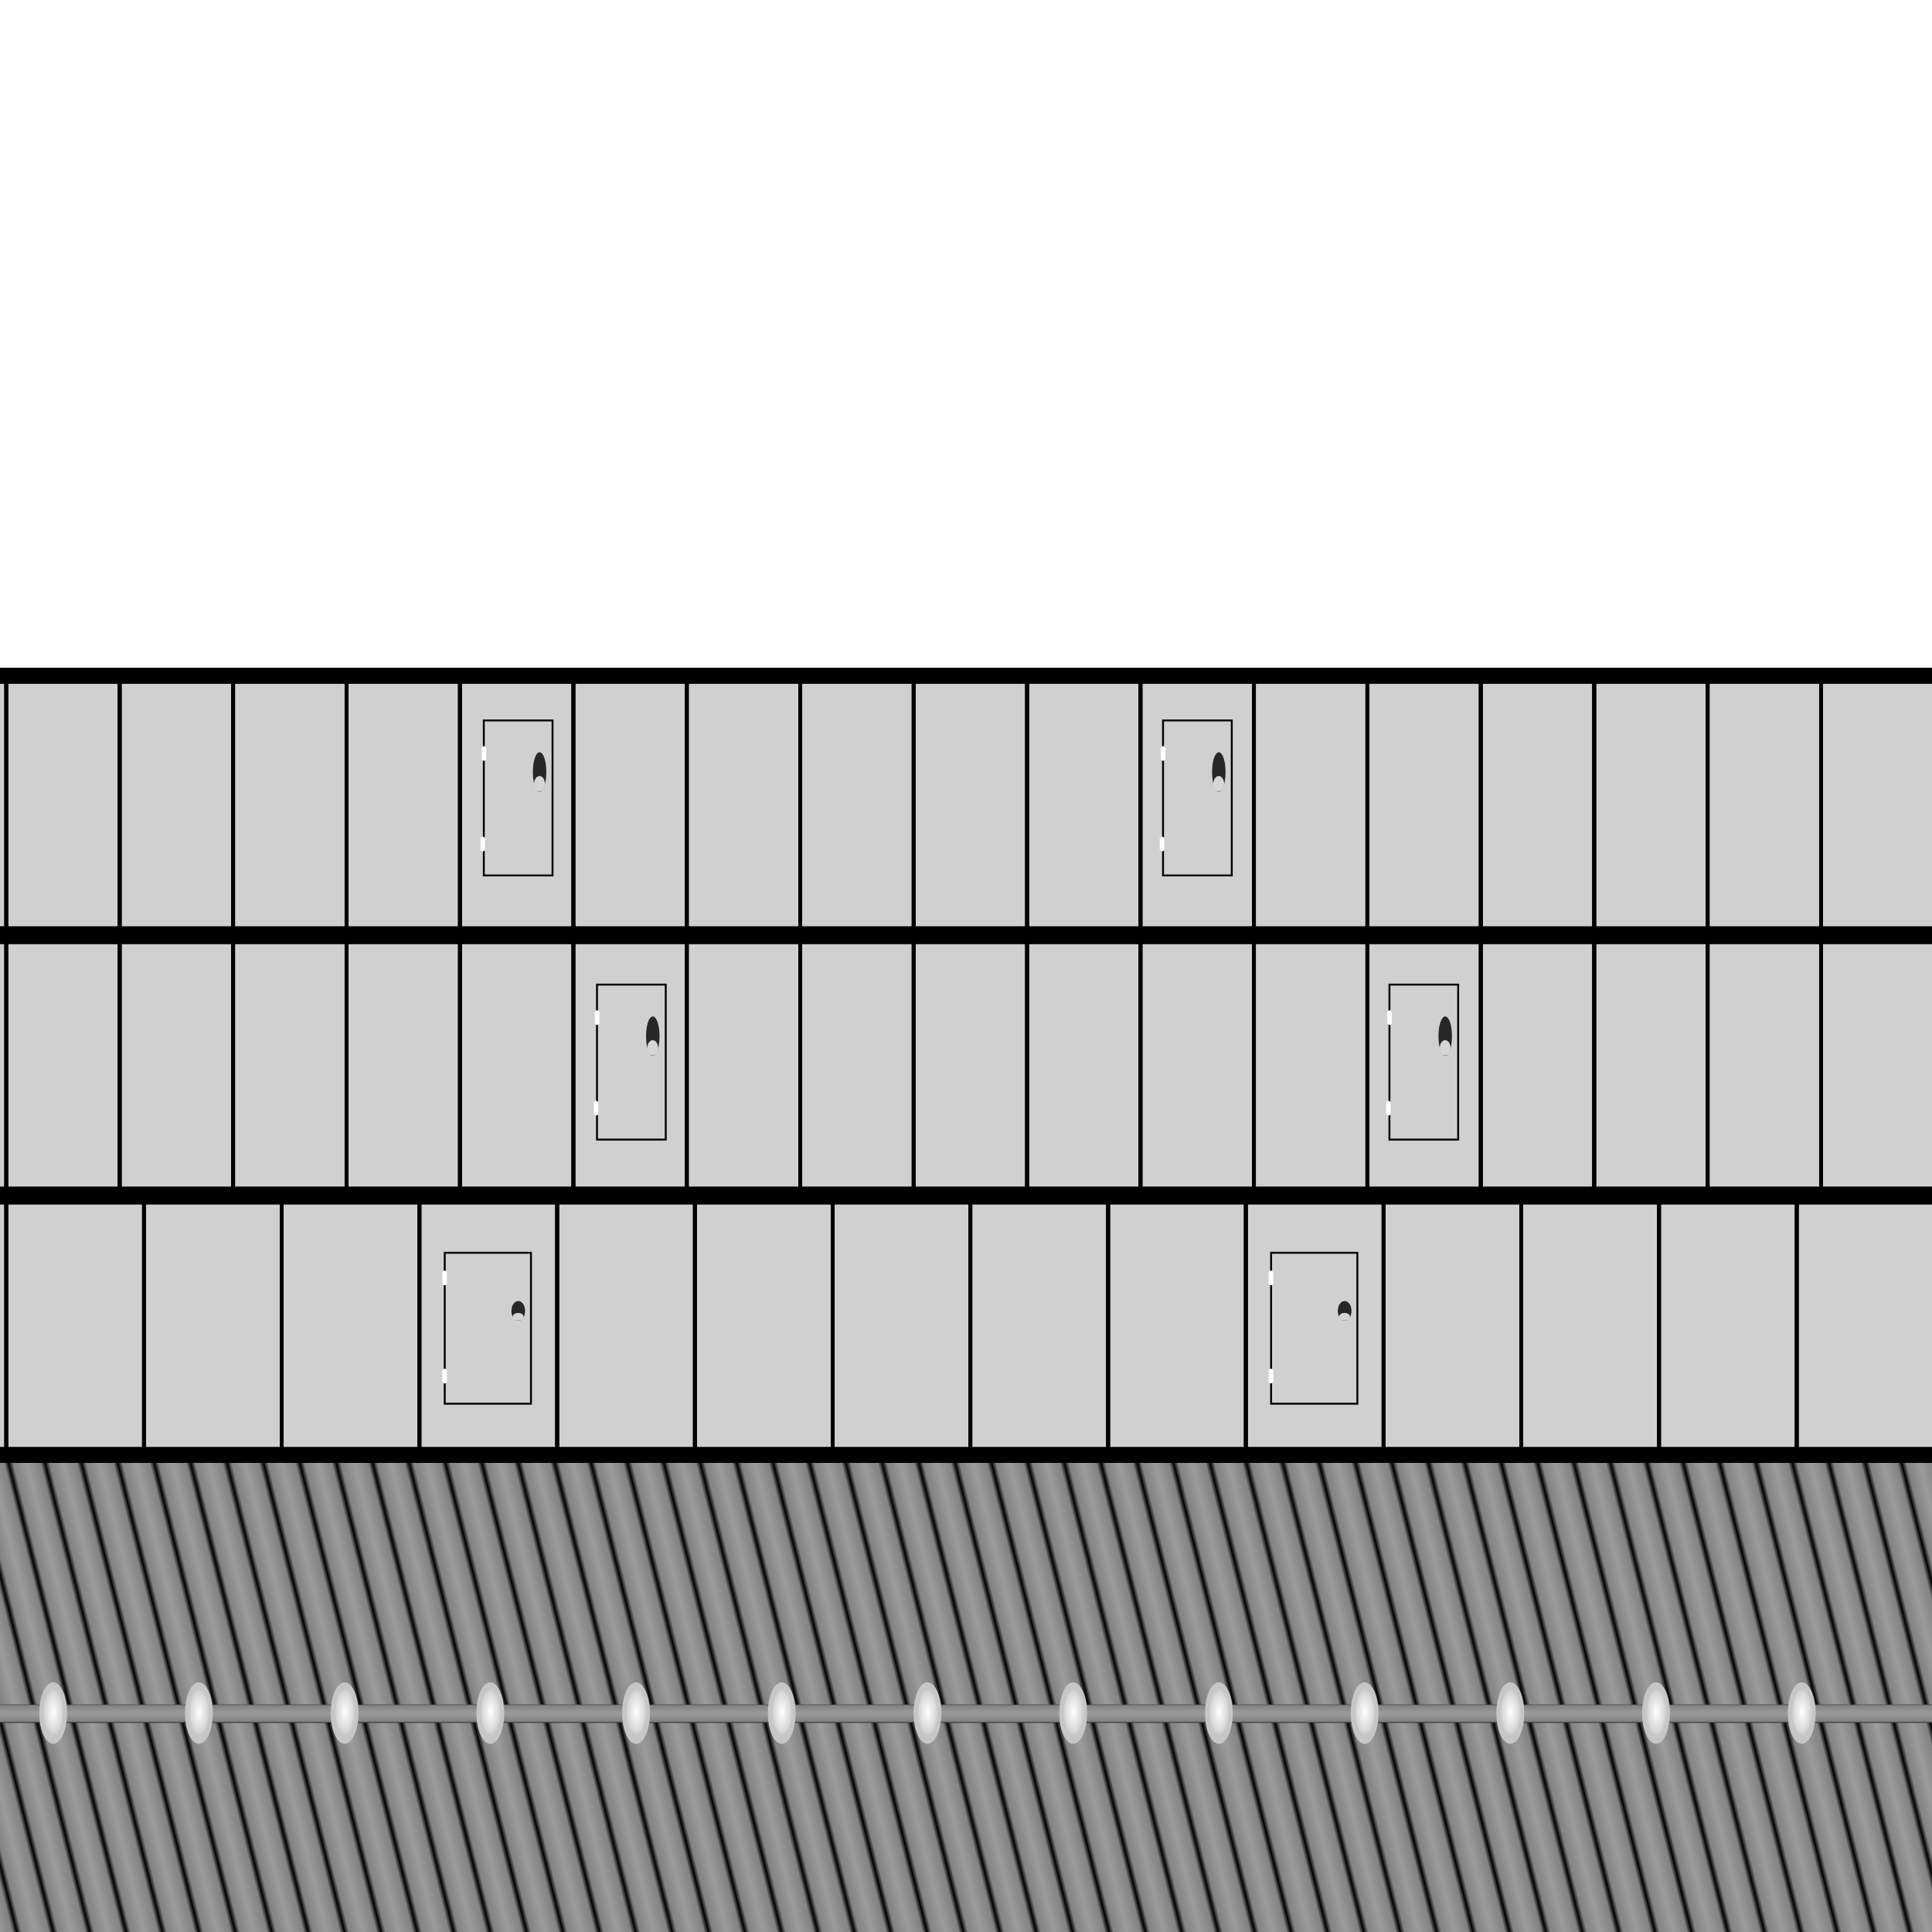 <?xml version="1.0" encoding="UTF-8" standalone="no"?>
<!-- Created with Inkscape (http://www.inkscape.org/) -->

<svg
   xmlns:dc="http://purl.org/dc/elements/1.1/"
   xmlns:cc="http://creativecommons.org/ns#"
   xmlns:rdf="http://www.w3.org/1999/02/22-rdf-syntax-ns#"
   xmlns:svg="http://www.w3.org/2000/svg"
   xmlns="http://www.w3.org/2000/svg"
   xmlns:xlink="http://www.w3.org/1999/xlink"
   xmlns:sodipodi="http://sodipodi.sourceforge.net/DTD/sodipodi-0.dtd"
   xmlns:inkscape="http://www.inkscape.org/namespaces/inkscape"
   width="1024"
   height="1024"
   id="svg6642"
   version="1.1"
   inkscape:version="0.48.4 r9939"
   inkscape:export-filename="C:\Users\dskyle\Documents\Pod\cyclo-height.png"
   inkscape:export-xdpi="90"
   inkscape:export-ydpi="90"
   sodipodi:docname="cyclo-height.svg">
  <defs
     id="defs6644">
    <linearGradient
       id="linearGradient7308">
      <stop
         style="stop-color:#ffffff;stop-opacity:1;"
         offset="0"
         id="stop7310" />
      <stop
         id="stop7322"
         offset="0.473"
         style="stop-color:#e3e3e3;stop-opacity:1;" />
      <stop
         style="stop-color:#d8d8d8;stop-opacity:1;"
         offset="0.673"
         id="stop7324" />
      <stop
         id="stop7320"
         offset="0.827"
         style="stop-color:#c6c6c6;stop-opacity:1;" />
      <stop
         style="stop-color:#c6c6c6;stop-opacity:1;"
         offset="1"
         id="stop7316" />
    </linearGradient>
    <linearGradient
       id="linearGradient7278">
      <stop
         style="stop-color:#000000;stop-opacity:1;"
         offset="0"
         id="stop7280" />
      <stop
         style="stop-color:#222222;stop-opacity:0;"
         offset="0.477"
         id="stop7284" />
      <stop
         style="stop-color:#000000;stop-opacity:1;"
         offset="1"
         id="stop7286" />
    </linearGradient>
    <linearGradient
       id="linearGradient7268">
      <stop
         id="stop7270"
         offset="0"
         style="stop-color:#434343;stop-opacity:1;" />
      <stop
         style="stop-color:#3c3c3c;stop-opacity:1;"
         offset="0.5"
         id="stop7272" />
      <stop
         id="stop7274"
         offset="0.75"
         style="stop-color:#222222;stop-opacity:1;" />
      <stop
         id="stop7276"
         offset="1"
         style="stop-color:#000000;stop-opacity:0.593" />
    </linearGradient>
    <linearGradient
       id="linearGradient7242">
      <stop
         style="stop-color:#9c9c9c;stop-opacity:1;"
         offset="0"
         id="stop7244" />
      <stop
         id="stop7258"
         offset="0.5"
         style="stop-color:#8a8a8a;stop-opacity:1;" />
      <stop
         style="stop-color:#838383;stop-opacity:1;"
         offset="0.75"
         id="stop7260" />
      <stop
         style="stop-color:#000000;stop-opacity:1"
         offset="1"
         id="stop7246" />
    </linearGradient>
    <linearGradient
       inkscape:collect="always"
       xlink:href="#linearGradient7242"
       id="linearGradient7248"
       x1="68.571"
       y1="915.429"
       x2="77.65"
       y2="913.156"
       gradientUnits="userSpaceOnUse"
       spreadMethod="reflect" />
    <linearGradient
       inkscape:collect="always"
       xlink:href="#linearGradient7278"
       id="linearGradient7266"
       gradientUnits="userSpaceOnUse"
       spreadMethod="pad"
       x1="515.178"
       y1="805.933"
       x2="515.178"
       y2="1009.247" />
    <radialGradient
       inkscape:collect="always"
       xlink:href="#linearGradient7308"
       id="radialGradient7304"
       cx="359.643"
       cy="915.786"
       fx="359.643"
       fy="915.786"
       r="8.214"
       gradientUnits="userSpaceOnUse"
       gradientTransform="matrix(0.939,0,0,0.968,22.114,29.048)" />
    <radialGradient
       inkscape:collect="always"
       xlink:href="#linearGradient7308"
       id="radialGradient7328"
       gradientUnits="userSpaceOnUse"
       gradientTransform="matrix(0.939,0,0,0.968,22.114,29.048)"
       cx="359.643"
       cy="915.786"
       fx="359.643"
       fy="915.786"
       r="8.214" />
    <radialGradient
       inkscape:collect="always"
       xlink:href="#linearGradient7308"
       id="radialGradient7332"
       gradientUnits="userSpaceOnUse"
       gradientTransform="matrix(0.939,0,0,0.968,22.114,29.048)"
       cx="359.643"
       cy="915.786"
       fx="359.643"
       fy="915.786"
       r="8.214" />
    <radialGradient
       inkscape:collect="always"
       xlink:href="#linearGradient7308"
       id="radialGradient7354"
       gradientUnits="userSpaceOnUse"
       gradientTransform="matrix(0.939,0,0,0.968,22.114,29.048)"
       cx="359.643"
       cy="915.786"
       fx="359.643"
       fy="915.786"
       r="8.214" />
    <radialGradient
       inkscape:collect="always"
       xlink:href="#linearGradient7308"
       id="radialGradient7356"
       gradientUnits="userSpaceOnUse"
       gradientTransform="matrix(0.939,0,0,0.968,22.114,29.048)"
       cx="359.643"
       cy="915.786"
       fx="359.643"
       fy="915.786"
       r="8.214" />
    <radialGradient
       inkscape:collect="always"
       xlink:href="#linearGradient7308"
       id="radialGradient7358"
       gradientUnits="userSpaceOnUse"
       gradientTransform="matrix(0.939,0,0,0.968,22.114,29.048)"
       cx="359.643"
       cy="915.786"
       fx="359.643"
       fy="915.786"
       r="8.214" />
    <radialGradient
       inkscape:collect="always"
       xlink:href="#linearGradient7308"
       id="radialGradient7360"
       gradientUnits="userSpaceOnUse"
       gradientTransform="matrix(0.939,0,0,0.968,22.114,29.048)"
       cx="359.643"
       cy="915.786"
       fx="359.643"
       fy="915.786"
       r="8.214" />
    <radialGradient
       inkscape:collect="always"
       xlink:href="#linearGradient7308"
       id="radialGradient7362"
       gradientUnits="userSpaceOnUse"
       gradientTransform="matrix(0.939,0,0,0.968,22.114,29.048)"
       cx="359.643"
       cy="915.786"
       fx="359.643"
       fy="915.786"
       r="8.214" />
    <radialGradient
       inkscape:collect="always"
       xlink:href="#linearGradient7308"
       id="radialGradient7364"
       gradientUnits="userSpaceOnUse"
       gradientTransform="matrix(0.939,0,0,0.968,22.114,29.048)"
       cx="359.643"
       cy="915.786"
       fx="359.643"
       fy="915.786"
       r="8.214" />
    <radialGradient
       inkscape:collect="always"
       xlink:href="#linearGradient7308"
       id="radialGradient7366"
       gradientUnits="userSpaceOnUse"
       gradientTransform="matrix(0.939,0,0,0.968,22.114,29.048)"
       cx="359.643"
       cy="915.786"
       fx="359.643"
       fy="915.786"
       r="8.214" />
    <radialGradient
       inkscape:collect="always"
       xlink:href="#linearGradient7308"
       id="radialGradient7368"
       gradientUnits="userSpaceOnUse"
       gradientTransform="matrix(0.939,0,0,0.968,22.114,29.048)"
       cx="359.643"
       cy="915.786"
       fx="359.643"
       fy="915.786"
       r="8.214" />
    <radialGradient
       inkscape:collect="always"
       xlink:href="#linearGradient7308"
       id="radialGradient7370"
       gradientUnits="userSpaceOnUse"
       gradientTransform="matrix(0.939,0,0,0.968,22.114,29.048)"
       cx="359.643"
       cy="915.786"
       fx="359.643"
       fy="915.786"
       r="8.214" />
    <radialGradient
       inkscape:collect="always"
       xlink:href="#linearGradient7308"
       id="radialGradient7378"
       gradientUnits="userSpaceOnUse"
       gradientTransform="matrix(0.939,0,0,0.968,22.114,29.048)"
       cx="359.643"
       cy="915.786"
       fx="359.643"
       fy="915.786"
       r="8.214" />
    <radialGradient
       inkscape:collect="always"
       xlink:href="#linearGradient7308"
       id="radialGradient7380"
       gradientUnits="userSpaceOnUse"
       gradientTransform="matrix(0.939,0,0,0.968,22.114,29.048)"
       cx="359.643"
       cy="915.786"
       fx="359.643"
       fy="915.786"
       r="8.214" />
    <linearGradient
       inkscape:collect="always"
       xlink:href="#linearGradient7242"
       id="linearGradient7408"
       x1="519.471"
       y1="936.628"
       x2="519.471"
       y2="939.856"
       gradientUnits="userSpaceOnUse"
       spreadMethod="reflect"
       gradientTransform="matrix(1.707,0,0,1.707,-358.604,-662.31)" />
    <filter
       inkscape:collect="always"
       id="filter4212">
      <feGaussianBlur
         inkscape:collect="always"
         stdDeviation="3.815"
         id="feGaussianBlur4214" />
    </filter>
    <filter
       inkscape:collect="always"
       id="filter4332">
      <feGaussianBlur
         inkscape:collect="always"
         stdDeviation="7.631"
         id="feGaussianBlur4334" />
    </filter>
  </defs>
  <sodipodi:namedview
     id="base"
     pagecolor="#ffffff"
     bordercolor="#666666"
     borderopacity="1.0"
     inkscape:pageopacity="0.0"
     inkscape:pageshadow="2"
     inkscape:zoom="0.7"
     inkscape:cx="472.8228"
     inkscape:cy="419.71031"
     inkscape:document-units="px"
     inkscape:current-layer="layer4"
     showgrid="false"
     inkscape:window-width="1303"
     inkscape:window-height="746"
     inkscape:window-x="55"
     inkscape:window-y="-8"
     inkscape:window-maximized="1" />
  <g
     inkscape:label="Layer 1"
     inkscape:groupmode="layer"
     id="layer1"
     transform="translate(0,-28.362)"
     style="display:inline"
     sodipodi:insensitive="true">
    <rect
       style="color:#000000;fill:url(#linearGradient7248);fill-opacity:1;fill-rule:nonzero;stroke:none;stroke-width:3;marker:none;visibility:visible;display:inline;overflow:visible;enable-background:accumulate"
       id="rect6650"
       width="1054.286"
       height="271.429"
       x="-17.143"
       y="772.571"
       transform="translate(0,28.362)" />
    <rect
       style="color:#000000;fill:url(#linearGradient7408);fill-opacity:1;fill-rule:nonzero;stroke:none;stroke-width:8;marker:none;visibility:visible;display:inline;overflow:visible;enable-background:accumulate"
       id="rect7384"
       width="1848.553"
       height="9.755"
       x="-417.134"
       y="931.77" />
  </g>
  <g
     inkscape:groupmode="layer"
     id="layer2"
     inkscape:label="Layer"
     style="display:inline"
     sodipodi:insensitive="true">
    <g
       transform="translate(0,-28.362)"
       id="g7386">
      <path
         inkscape:export-ydpi="90"
         inkscape:export-xdpi="90"
         transform="matrix(0.857,0,0,1.896,646.747,-800.002)"
         d="m 368.236,915.786 a 8.593,8.593 0 1 1 -17.186,0 8.593,8.593 0 1 1 17.186,0 z"
         sodipodi:ry="8.5930929"
         sodipodi:rx="8.5930929"
         sodipodi:cy="915.78571"
         sodipodi:cx="359.64285"
         id="path7296"
         style="color:#000000;fill:url(#radialGradient7304);fill-opacity:1;fill-rule:nonzero;stroke:none;stroke-width:8;marker:none;visibility:visible;display:inline;overflow:visible;enable-background:accumulate"
         sodipodi:type="arc" />
      <path
         sodipodi:type="arc"
         style="color:#000000;fill:url(#radialGradient7328);fill-opacity:1;fill-rule:nonzero;stroke:none;stroke-width:8;marker:none;visibility:visible;display:inline;overflow:visible;enable-background:accumulate"
         id="path7326"
         sodipodi:cx="359.64285"
         sodipodi:cy="915.78571"
         sodipodi:rx="8.5930929"
         sodipodi:ry="8.5930929"
         d="m 368.236,915.786 a 8.593,8.593 0 1 1 -17.186,0 8.593,8.593 0 1 1 17.186,0 z"
         transform="matrix(0.857,0,0,1.896,-280.022,-800.002)"
         inkscape:export-xdpi="90"
         inkscape:export-ydpi="90" />
      <path
         inkscape:export-ydpi="90"
         inkscape:export-xdpi="90"
         transform="matrix(0.857,0,0,1.896,723.978,-800.002)"
         d="m 368.236,915.786 a 8.593,8.593 0 1 1 -17.186,0 8.593,8.593 0 1 1 17.186,0 z"
         sodipodi:ry="8.5930929"
         sodipodi:rx="8.5930929"
         sodipodi:cy="915.78571"
         sodipodi:cx="359.64285"
         id="path7330"
         style="color:#000000;fill:url(#radialGradient7332);fill-opacity:1;fill-rule:nonzero;stroke:none;stroke-width:8;marker:none;visibility:visible;display:inline;overflow:visible;enable-background:accumulate"
         sodipodi:type="arc" />
      <path
         inkscape:export-ydpi="90"
         inkscape:export-xdpi="90"
         transform="matrix(0.857,0,0,1.896,569.516,-800.002)"
         d="m 368.236,915.786 a 8.593,8.593 0 1 1 -17.186,0 8.593,8.593 0 1 1 17.186,0 z"
         sodipodi:ry="8.5930929"
         sodipodi:rx="8.5930929"
         sodipodi:cy="915.78571"
         sodipodi:cx="359.64285"
         id="path7336"
         style="color:#000000;fill:url(#radialGradient7370);fill-opacity:1;fill-rule:nonzero;stroke:none;stroke-width:8;marker:none;visibility:visible;display:inline;overflow:visible;enable-background:accumulate"
         sodipodi:type="arc" />
      <path
         sodipodi:type="arc"
         style="color:#000000;fill:url(#radialGradient7368);fill-opacity:1;fill-rule:nonzero;stroke:none;stroke-width:8;marker:none;visibility:visible;display:inline;overflow:visible;enable-background:accumulate"
         id="path7338"
         sodipodi:cx="359.64285"
         sodipodi:cy="915.78571"
         sodipodi:rx="8.5930929"
         sodipodi:ry="8.5930929"
         d="m 368.236,915.786 a 8.593,8.593 0 1 1 -17.186,0 8.593,8.593 0 1 1 17.186,0 z"
         transform="matrix(0.857,0,0,1.896,492.286,-800.002)"
         inkscape:export-xdpi="90"
         inkscape:export-ydpi="90" />
      <path
         inkscape:export-ydpi="90"
         inkscape:export-xdpi="90"
         transform="matrix(0.857,0,0,1.896,415.055,-800.002)"
         d="m 368.236,915.786 a 8.593,8.593 0 1 1 -17.186,0 8.593,8.593 0 1 1 17.186,0 z"
         sodipodi:ry="8.5930929"
         sodipodi:rx="8.5930929"
         sodipodi:cy="915.78571"
         sodipodi:cx="359.64285"
         id="path7340"
         style="color:#000000;fill:url(#radialGradient7366);fill-opacity:1;fill-rule:nonzero;stroke:none;stroke-width:8;marker:none;visibility:visible;display:inline;overflow:visible;enable-background:accumulate"
         sodipodi:type="arc" />
      <path
         sodipodi:type="arc"
         style="color:#000000;fill:url(#radialGradient7364);fill-opacity:1;fill-rule:nonzero;stroke:none;stroke-width:8;marker:none;visibility:visible;display:inline;overflow:visible;enable-background:accumulate"
         id="path7342"
         sodipodi:cx="359.64285"
         sodipodi:cy="915.78571"
         sodipodi:rx="8.5930929"
         sodipodi:ry="8.5930929"
         d="m 368.236,915.786 a 8.593,8.593 0 1 1 -17.186,0 8.593,8.593 0 1 1 17.186,0 z"
         transform="matrix(0.857,0,0,1.896,337.824,-800.002)"
         inkscape:export-xdpi="90"
         inkscape:export-ydpi="90" />
      <path
         inkscape:export-ydpi="90"
         inkscape:export-xdpi="90"
         transform="matrix(0.857,0,0,1.896,260.593,-800.002)"
         d="m 368.236,915.786 a 8.593,8.593 0 1 1 -17.186,0 8.593,8.593 0 1 1 17.186,0 z"
         sodipodi:ry="8.5930929"
         sodipodi:rx="8.5930929"
         sodipodi:cy="915.78571"
         sodipodi:cx="359.64285"
         id="path7344"
         style="color:#000000;fill:url(#radialGradient7362);fill-opacity:1;fill-rule:nonzero;stroke:none;stroke-width:8;marker:none;visibility:visible;display:inline;overflow:visible;enable-background:accumulate"
         sodipodi:type="arc" />
      <path
         sodipodi:type="arc"
         style="color:#000000;fill:url(#radialGradient7360);fill-opacity:1;fill-rule:nonzero;stroke:none;stroke-width:8;marker:none;visibility:visible;display:inline;overflow:visible;enable-background:accumulate"
         id="path7346"
         sodipodi:cx="359.64285"
         sodipodi:cy="915.78571"
         sodipodi:rx="8.5930929"
         sodipodi:ry="8.5930929"
         d="m 368.236,915.786 a 8.593,8.593 0 1 1 -17.186,0 8.593,8.593 0 1 1 17.186,0 z"
         transform="matrix(0.857,0,0,1.896,183.363,-800.002)"
         inkscape:export-xdpi="90"
         inkscape:export-ydpi="90" />
      <path
         inkscape:export-ydpi="90"
         inkscape:export-xdpi="90"
         transform="matrix(0.857,0,0,1.896,106.132,-800.002)"
         d="m 368.236,915.786 a 8.593,8.593 0 1 1 -17.186,0 8.593,8.593 0 1 1 17.186,0 z"
         sodipodi:ry="8.5930929"
         sodipodi:rx="8.5930929"
         sodipodi:cy="915.78571"
         sodipodi:cx="359.64285"
         id="path7348"
         style="color:#000000;fill:url(#radialGradient7358);fill-opacity:1;fill-rule:nonzero;stroke:none;stroke-width:8;marker:none;visibility:visible;display:inline;overflow:visible;enable-background:accumulate"
         sodipodi:type="arc" />
      <path
         sodipodi:type="arc"
         style="color:#000000;fill:url(#radialGradient7356);fill-opacity:1;fill-rule:nonzero;stroke:none;stroke-width:8;marker:none;visibility:visible;display:inline;overflow:visible;enable-background:accumulate"
         id="path7350"
         sodipodi:cx="359.64285"
         sodipodi:cy="915.78571"
         sodipodi:rx="8.5930929"
         sodipodi:ry="8.5930929"
         d="m 368.236,915.786 a 8.593,8.593 0 1 1 -17.186,0 8.593,8.593 0 1 1 17.186,0 z"
         transform="matrix(0.857,0,0,1.896,28.901,-800.002)"
         inkscape:export-xdpi="90"
         inkscape:export-ydpi="90" />
      <path
         inkscape:export-ydpi="90"
         inkscape:export-xdpi="90"
         transform="matrix(0.857,0,0,1.896,-202.791,-800.002)"
         d="m 368.236,915.786 a 8.593,8.593 0 1 1 -17.186,0 8.593,8.593 0 1 1 17.186,0 z"
         sodipodi:ry="8.5930929"
         sodipodi:rx="8.5930929"
         sodipodi:cy="915.78571"
         sodipodi:cx="359.64285"
         id="path7352"
         style="color:#000000;fill:url(#radialGradient7354);fill-opacity:1;fill-rule:nonzero;stroke:none;stroke-width:8;marker:none;visibility:visible;display:inline;overflow:visible;enable-background:accumulate"
         sodipodi:type="arc" />
      <path
         inkscape:export-ydpi="90"
         inkscape:export-xdpi="90"
         transform="matrix(0.857,0,0,1.896,-48.33,-800.002)"
         d="m 368.236,915.786 a 8.593,8.593 0 1 1 -17.186,0 8.593,8.593 0 1 1 17.186,0 z"
         sodipodi:ry="8.5930929"
         sodipodi:rx="8.5930929"
         sodipodi:cy="915.78571"
         sodipodi:cx="359.64285"
         id="path7374"
         style="color:#000000;fill:url(#radialGradient7380);fill-opacity:1;fill-rule:nonzero;stroke:none;stroke-width:8;marker:none;visibility:visible;display:inline;overflow:visible;enable-background:accumulate"
         sodipodi:type="arc" />
      <path
         sodipodi:type="arc"
         style="color:#000000;fill:url(#radialGradient7378);fill-opacity:1;fill-rule:nonzero;stroke:none;stroke-width:8;marker:none;visibility:visible;display:inline;overflow:visible;enable-background:accumulate"
         id="path7376"
         sodipodi:cx="359.64285"
         sodipodi:cy="915.78571"
         sodipodi:rx="8.5930929"
         sodipodi:ry="8.5930929"
         d="m 368.236,915.786 a 8.593,8.593 0 1 1 -17.186,0 8.593,8.593 0 1 1 17.186,0 z"
         transform="matrix(0.857,0,0,1.896,-125.56,-800.002)"
         inkscape:export-xdpi="90"
         inkscape:export-ydpi="90" />
      <g
         id="g3314"
         style="fill:#d0d0d0;fill-opacity:1">
        <rect
           y="659.107"
           x="-1.088"
           height="140.338"
           width="1064.335"
           id="rect3987"
           style="color:#000000;fill:#d0d0d0;fill-opacity:1;fill-rule:nonzero;stroke:none;stroke-width:3;marker:none;visibility:visible;display:inline;overflow:visible;enable-background:accumulate" />
        <rect
           y="521.107"
           x="-1.088"
           height="140.338"
           width="1064.335"
           id="rect3154"
           style="color:#000000;fill:#d0d0d0;fill-opacity:1;fill-rule:nonzero;stroke:none;stroke-width:3;marker:none;visibility:visible;display:inline;overflow:visible;enable-background:accumulate" />
        <rect
           style="color:#000000;fill:#d0d0d0;fill-opacity:1;fill-rule:nonzero;stroke:none;stroke-width:3;marker:none;visibility:visible;display:inline;overflow:visible;enable-background:accumulate"
           id="rect3271"
           width="1064.335"
           height="140.338"
           x="-1.088"
           y="383.107" />
      </g>
      <g
         id="g3255"
         style="fill:#000000;fill-opacity:1;stroke:#000000;stroke-opacity:1">
        <rect
           inkscape:export-ydpi="90"
           inkscape:export-xdpi="90"
           y="659.94"
           x="-27.339"
           height="5.209"
           width="1105.602"
           id="rect3997"
           style="color:#000000;fill:#000000;fill-opacity:1;fill-rule:nonzero;stroke:#000000;stroke-width:3;stroke-opacity:1;marker:none;visibility:visible;display:inline;overflow:visible;enable-background:accumulate" />
        <rect
           transform="scale(1,-1)"
           style="color:#000000;fill:#000000;fill-opacity:1;fill-rule:nonzero;stroke:#000000;stroke-width:3;stroke-opacity:1;marker:none;visibility:visible;display:inline;overflow:visible;enable-background:accumulate"
           id="rect4037"
           width="1105.602"
           height="5.209"
           x="-29.725"
           y="-802.115" />
        <path
           style="fill:#000000;fill-opacity:1;stroke:#000000;stroke-width:2;stroke-linecap:butt;stroke-linejoin:miter;stroke-miterlimit:4;stroke-opacity:1;stroke-dasharray:none;display:inline"
           d="m 514.319,799.958 0,-137.737"
           id="path4126"
           inkscape:connector-curvature="0"
           sodipodi:nodetypes="cc" />
        <path
           sodipodi:nodetypes="cc"
           inkscape:connector-curvature="0"
           id="path4193"
           d="m 660.319,799.958 0,-137.737"
           style="fill:#000000;fill-opacity:1;stroke:#000000;stroke-width:2;stroke-linecap:butt;stroke-linejoin:miter;stroke-miterlimit:4;stroke-opacity:1;stroke-dasharray:none;display:inline" />
        <path
           sodipodi:nodetypes="cc"
           inkscape:connector-curvature="0"
           id="path4197"
           d="m 806.319,799.958 0,-137.737"
           style="fill:#000000;fill-opacity:1;stroke:#000000;stroke-width:2;stroke-linecap:butt;stroke-linejoin:miter;stroke-miterlimit:4;stroke-opacity:1;stroke-dasharray:none;display:inline" />
        <path
           style="fill:#000000;fill-opacity:1;stroke:#000000;stroke-width:2;stroke-linecap:butt;stroke-linejoin:miter;stroke-miterlimit:4;stroke-opacity:1;stroke-dasharray:none;display:inline"
           d="m 1025.32,799.958 0,-137.737"
           id="path4204"
           inkscape:connector-curvature="0"
           sodipodi:nodetypes="cc" />
        <path
           sodipodi:nodetypes="cc"
           inkscape:connector-curvature="0"
           id="path4206"
           d="m 3.319,799.958 0,-137.737"
           style="fill:#000000;fill-opacity:1;stroke:#000000;stroke-width:2;stroke-linecap:butt;stroke-linejoin:miter;stroke-miterlimit:4;stroke-opacity:1;stroke-dasharray:none;display:inline" />
        <path
           style="fill:#000000;fill-opacity:1;stroke:#000000;stroke-width:2;stroke-linecap:butt;stroke-linejoin:miter;stroke-miterlimit:4;stroke-opacity:1;stroke-dasharray:none;display:inline"
           d="m 879.319,799.958 0,-137.737"
           id="path4135"
           inkscape:connector-curvature="0"
           sodipodi:nodetypes="cc" />
        <path
           sodipodi:nodetypes="cc"
           inkscape:connector-curvature="0"
           id="path4137"
           d="m 952.319,799.958 0,-137.737"
           style="fill:#000000;fill-opacity:1;stroke:#000000;stroke-width:2;stroke-linecap:butt;stroke-linejoin:miter;stroke-miterlimit:4;stroke-opacity:1;stroke-dasharray:none;display:inline" />
        <path
           sodipodi:nodetypes="cc"
           inkscape:connector-curvature="0"
           id="path4165"
           d="m 222.319,799.958 0,-137.737"
           style="fill:#000000;fill-opacity:1;stroke:#000000;stroke-width:2;stroke-linecap:butt;stroke-linejoin:miter;stroke-miterlimit:4;stroke-opacity:1;stroke-dasharray:none;display:inline" />
        <path
           style="fill:#000000;fill-opacity:1;stroke:#000000;stroke-width:2;stroke-linecap:butt;stroke-linejoin:miter;stroke-miterlimit:4;stroke-opacity:1;stroke-dasharray:none;display:inline"
           d="m 76.319,799.958 0,-137.737"
           id="path3111"
           inkscape:connector-curvature="0"
           sodipodi:nodetypes="cc" />
        <path
           style="fill:#000000;fill-opacity:1;stroke:#000000;stroke-width:2;stroke-linecap:butt;stroke-linejoin:miter;stroke-miterlimit:4;stroke-opacity:1;stroke-dasharray:none;display:inline"
           d="m 368.319,799.958 0,-137.737"
           id="path3113"
           inkscape:connector-curvature="0"
           sodipodi:nodetypes="cc" />
        <path
           sodipodi:nodetypes="cc"
           inkscape:connector-curvature="0"
           id="path3115"
           d="m 149.319,799.958 0,-137.737"
           style="fill:#000000;fill-opacity:1;stroke:#000000;stroke-width:2;stroke-linecap:butt;stroke-linejoin:miter;stroke-miterlimit:4;stroke-opacity:1;stroke-dasharray:none;display:inline" />
        <path
           style="fill:#000000;fill-opacity:1;stroke:#000000;stroke-width:2;stroke-linecap:butt;stroke-linejoin:miter;stroke-miterlimit:4;stroke-opacity:1;stroke-dasharray:none;display:inline"
           d="m 295.319,799.958 0,-137.737"
           id="path3117"
           inkscape:connector-curvature="0"
           sodipodi:nodetypes="cc" />
        <path
           sodipodi:nodetypes="cc"
           inkscape:connector-curvature="0"
           id="path3119"
           d="m 441.319,799.958 0,-137.737"
           style="fill:#000000;fill-opacity:1;stroke:#000000;stroke-width:2;stroke-linecap:butt;stroke-linejoin:miter;stroke-miterlimit:4;stroke-opacity:1;stroke-dasharray:none;display:inline" />
        <path
           style="fill:#000000;fill-opacity:1;stroke:#000000;stroke-width:2;stroke-linecap:butt;stroke-linejoin:miter;stroke-miterlimit:4;stroke-opacity:1;stroke-dasharray:none;display:inline"
           d="m 587.319,799.958 0,-137.737"
           id="path3121"
           inkscape:connector-curvature="0"
           sodipodi:nodetypes="cc" />
        <path
           sodipodi:nodetypes="cc"
           inkscape:connector-curvature="0"
           id="path3123"
           d="m 733.319,799.958 0,-137.737"
           style="fill:#000000;fill-opacity:1;stroke:#000000;stroke-width:2;stroke-linecap:butt;stroke-linejoin:miter;stroke-miterlimit:4;stroke-opacity:1;stroke-dasharray:none;display:inline" />
        <rect
           inkscape:export-ydpi="90"
           inkscape:export-xdpi="90"
           y="521.94"
           x="-27.339"
           height="5.209"
           width="1105.602"
           id="rect3156"
           style="color:#000000;fill:#000000;fill-opacity:1;fill-rule:nonzero;stroke:#000000;stroke-width:3;stroke-opacity:1;marker:none;visibility:visible;display:inline;overflow:visible;enable-background:accumulate" />
        <rect
           transform="scale(1,-1)"
           style="color:#000000;fill:#000000;fill-opacity:1;fill-rule:nonzero;stroke:#000000;stroke-width:3;stroke-opacity:1;marker:none;visibility:visible;display:inline;overflow:visible;enable-background:accumulate"
           id="rect3158"
           width="1105.602"
           height="5.209"
           x="-29.725"
           y="-664.115" />
        <path
           style="fill:#000000;fill-opacity:1;stroke:#000000;stroke-width:2;stroke-linecap:butt;stroke-linejoin:miter;stroke-miterlimit:4;stroke-opacity:1;stroke-dasharray:none;display:inline"
           d="m 604.496,661.958 0,-137.737"
           id="path3160"
           inkscape:connector-curvature="0"
           sodipodi:nodetypes="cc" />
        <path
           sodipodi:nodetypes="cc"
           inkscape:connector-curvature="0"
           id="path3162"
           d="m 724.731,661.958 0,-137.737"
           style="fill:#000000;fill-opacity:1;stroke:#000000;stroke-width:2;stroke-linecap:butt;stroke-linejoin:miter;stroke-miterlimit:4;stroke-opacity:1;stroke-dasharray:none;display:inline" />
        <path
           sodipodi:nodetypes="cc"
           inkscape:connector-curvature="0"
           id="path3164"
           d="m 844.966,661.958 0,-137.737"
           style="fill:#000000;fill-opacity:1;stroke:#000000;stroke-width:2;stroke-linecap:butt;stroke-linejoin:miter;stroke-miterlimit:4;stroke-opacity:1;stroke-dasharray:none;display:inline" />
        <path
           style="fill:#000000;fill-opacity:1;stroke:#000000;stroke-width:2;stroke-linecap:butt;stroke-linejoin:miter;stroke-miterlimit:4;stroke-opacity:1;stroke-dasharray:none;display:inline"
           d="m 1025.32,661.958 0,-137.737"
           id="path3166"
           inkscape:connector-curvature="0"
           sodipodi:nodetypes="cc" />
        <path
           sodipodi:nodetypes="cc"
           inkscape:connector-curvature="0"
           id="path3168"
           d="m 3.319,661.958 0,-137.737"
           style="fill:#000000;fill-opacity:1;stroke:#000000;stroke-width:2;stroke-linecap:butt;stroke-linejoin:miter;stroke-miterlimit:4;stroke-opacity:1;stroke-dasharray:none;display:inline" />
        <path
           style="fill:#000000;fill-opacity:1;stroke:#000000;stroke-width:2;stroke-linecap:butt;stroke-linejoin:miter;stroke-miterlimit:4;stroke-opacity:1;stroke-dasharray:none;display:inline"
           d="m 905.084,661.958 0,-137.737"
           id="path3170"
           inkscape:connector-curvature="0"
           sodipodi:nodetypes="cc" />
        <path
           sodipodi:nodetypes="cc"
           inkscape:connector-curvature="0"
           id="path3172"
           d="m 965.202,661.958 0,-137.737"
           style="fill:#000000;fill-opacity:1;stroke:#000000;stroke-width:2;stroke-linecap:butt;stroke-linejoin:miter;stroke-miterlimit:4;stroke-opacity:1;stroke-dasharray:none;display:inline" />
        <path
           sodipodi:nodetypes="cc"
           inkscape:connector-curvature="0"
           id="path3174"
           d="m 183.672,661.958 0,-137.737"
           style="fill:#000000;fill-opacity:1;stroke:#000000;stroke-width:2;stroke-linecap:butt;stroke-linejoin:miter;stroke-miterlimit:4;stroke-opacity:1;stroke-dasharray:none;display:inline" />
        <path
           style="fill:#000000;fill-opacity:1;stroke:#000000;stroke-width:2;stroke-linecap:butt;stroke-linejoin:miter;stroke-miterlimit:4;stroke-opacity:1;stroke-dasharray:none;display:inline"
           d="m 63.437,661.958 0,-137.737"
           id="path3176"
           inkscape:connector-curvature="0"
           sodipodi:nodetypes="cc" />
        <path
           style="fill:#000000;fill-opacity:1;stroke:#000000;stroke-width:2;stroke-linecap:butt;stroke-linejoin:miter;stroke-miterlimit:4;stroke-opacity:1;stroke-dasharray:none;display:inline"
           d="m 424.143,661.958 0,-137.737"
           id="path3178"
           inkscape:connector-curvature="0"
           sodipodi:nodetypes="cc" />
        <path
           sodipodi:nodetypes="cc"
           inkscape:connector-curvature="0"
           id="path3180"
           d="m 123.555,661.958 0,-137.737"
           style="fill:#000000;fill-opacity:1;stroke:#000000;stroke-width:2;stroke-linecap:butt;stroke-linejoin:miter;stroke-miterlimit:4;stroke-opacity:1;stroke-dasharray:none;display:inline" />
        <path
           style="fill:#000000;fill-opacity:1;stroke:#000000;stroke-width:2;stroke-linecap:butt;stroke-linejoin:miter;stroke-miterlimit:4;stroke-opacity:1;stroke-dasharray:none;display:inline"
           d="m 303.908,661.958 0,-137.737"
           id="path3182"
           inkscape:connector-curvature="0"
           sodipodi:nodetypes="cc" />
        <path
           sodipodi:nodetypes="cc"
           inkscape:connector-curvature="0"
           id="path3184"
           d="m 544.378,661.958 0,-137.737"
           style="fill:#000000;fill-opacity:1;stroke:#000000;stroke-width:2;stroke-linecap:butt;stroke-linejoin:miter;stroke-miterlimit:4;stroke-opacity:1;stroke-dasharray:none;display:inline" />
        <path
           style="fill:#000000;fill-opacity:1;stroke:#000000;stroke-width:2;stroke-linecap:butt;stroke-linejoin:miter;stroke-miterlimit:4;stroke-opacity:1;stroke-dasharray:none;display:inline"
           d="m 664.614,661.958 0,-137.737"
           id="path3186"
           inkscape:connector-curvature="0"
           sodipodi:nodetypes="cc" />
        <path
           sodipodi:nodetypes="cc"
           inkscape:connector-curvature="0"
           id="path3188"
           d="m 784.849,661.958 0,-137.737"
           style="fill:#000000;fill-opacity:1;stroke:#000000;stroke-width:2;stroke-linecap:butt;stroke-linejoin:miter;stroke-miterlimit:4;stroke-opacity:1;stroke-dasharray:none;display:inline" />
        <path
           style="fill:#000000;fill-opacity:1;stroke:#000000;stroke-width:2;stroke-linecap:butt;stroke-linejoin:miter;stroke-miterlimit:4;stroke-opacity:1;stroke-dasharray:none;display:inline"
           d="m 243.79,661.958 0,-137.737"
           id="path3240"
           inkscape:connector-curvature="0"
           sodipodi:nodetypes="cc" />
        <path
           sodipodi:nodetypes="cc"
           inkscape:connector-curvature="0"
           id="path3242"
           d="m 364.025,661.958 0,-137.737"
           style="fill:#000000;fill-opacity:1;stroke:#000000;stroke-width:2;stroke-linecap:butt;stroke-linejoin:miter;stroke-miterlimit:4;stroke-opacity:1;stroke-dasharray:none;display:inline" />
        <path
           style="fill:#000000;fill-opacity:1;stroke:#000000;stroke-width:2;stroke-linecap:butt;stroke-linejoin:miter;stroke-miterlimit:4;stroke-opacity:1;stroke-dasharray:none;display:inline"
           d="m 484.261,661.958 0,-137.737"
           id="path3244"
           inkscape:connector-curvature="0"
           sodipodi:nodetypes="cc" />
        <rect
           style="color:#000000;fill:#000000;fill-opacity:1;fill-rule:nonzero;stroke:#000000;stroke-width:3;stroke-opacity:1;marker:none;visibility:visible;display:inline;overflow:visible;enable-background:accumulate"
           id="rect3273"
           width="1105.602"
           height="5.209"
           x="-27.339"
           y="383.94"
           inkscape:export-xdpi="90"
           inkscape:export-ydpi="90" />
        <rect
           y="-526.115"
           x="-29.725"
           height="5.209"
           width="1105.602"
           id="rect3275"
           style="color:#000000;fill:#000000;fill-opacity:1;fill-rule:nonzero;stroke:#000000;stroke-width:3;stroke-opacity:1;marker:none;visibility:visible;display:inline;overflow:visible;enable-background:accumulate"
           transform="scale(1,-1)" />
        <path
           sodipodi:nodetypes="cc"
           inkscape:connector-curvature="0"
           id="path3277"
           d="m 604.496,523.958 0,-137.737"
           style="fill:#000000;fill-opacity:1;stroke:#000000;stroke-width:2;stroke-linecap:butt;stroke-linejoin:miter;stroke-miterlimit:4;stroke-opacity:1;stroke-dasharray:none;display:inline" />
        <path
           style="fill:#000000;fill-opacity:1;stroke:#000000;stroke-width:2;stroke-linecap:butt;stroke-linejoin:miter;stroke-miterlimit:4;stroke-opacity:1;stroke-dasharray:none;display:inline"
           d="m 724.731,523.958 0,-137.737"
           id="path3279"
           inkscape:connector-curvature="0"
           sodipodi:nodetypes="cc" />
        <path
           style="fill:#000000;fill-opacity:1;stroke:#000000;stroke-width:2;stroke-linecap:butt;stroke-linejoin:miter;stroke-miterlimit:4;stroke-opacity:1;stroke-dasharray:none;display:inline"
           d="m 844.966,523.958 0,-137.737"
           id="path3281"
           inkscape:connector-curvature="0"
           sodipodi:nodetypes="cc" />
        <path
           sodipodi:nodetypes="cc"
           inkscape:connector-curvature="0"
           id="path3283"
           d="m 1025.32,523.958 0,-137.737"
           style="fill:#000000;fill-opacity:1;stroke:#000000;stroke-width:2;stroke-linecap:butt;stroke-linejoin:miter;stroke-miterlimit:4;stroke-opacity:1;stroke-dasharray:none;display:inline" />
        <path
           style="fill:#000000;fill-opacity:1;stroke:#000000;stroke-width:2;stroke-linecap:butt;stroke-linejoin:miter;stroke-miterlimit:4;stroke-opacity:1;stroke-dasharray:none;display:inline"
           d="m 3.319,523.958 0,-137.737"
           id="path3285"
           inkscape:connector-curvature="0"
           sodipodi:nodetypes="cc" />
        <path
           sodipodi:nodetypes="cc"
           inkscape:connector-curvature="0"
           id="path3287"
           d="m 905.084,523.958 0,-137.737"
           style="fill:#000000;fill-opacity:1;stroke:#000000;stroke-width:2;stroke-linecap:butt;stroke-linejoin:miter;stroke-miterlimit:4;stroke-opacity:1;stroke-dasharray:none;display:inline" />
        <path
           style="fill:#000000;fill-opacity:1;stroke:#000000;stroke-width:2;stroke-linecap:butt;stroke-linejoin:miter;stroke-miterlimit:4;stroke-opacity:1;stroke-dasharray:none;display:inline"
           d="m 965.202,523.958 0,-137.737"
           id="path3289"
           inkscape:connector-curvature="0"
           sodipodi:nodetypes="cc" />
        <path
           style="fill:#000000;fill-opacity:1;stroke:#000000;stroke-width:2;stroke-linecap:butt;stroke-linejoin:miter;stroke-miterlimit:4;stroke-opacity:1;stroke-dasharray:none;display:inline"
           d="m 183.672,523.958 0,-137.737"
           id="path3291"
           inkscape:connector-curvature="0"
           sodipodi:nodetypes="cc" />
        <path
           sodipodi:nodetypes="cc"
           inkscape:connector-curvature="0"
           id="path3293"
           d="m 63.437,523.958 0,-137.737"
           style="fill:#000000;fill-opacity:1;stroke:#000000;stroke-width:2;stroke-linecap:butt;stroke-linejoin:miter;stroke-miterlimit:4;stroke-opacity:1;stroke-dasharray:none;display:inline" />
        <path
           sodipodi:nodetypes="cc"
           inkscape:connector-curvature="0"
           id="path3295"
           d="m 424.143,523.958 0,-137.737"
           style="fill:#000000;fill-opacity:1;stroke:#000000;stroke-width:2;stroke-linecap:butt;stroke-linejoin:miter;stroke-miterlimit:4;stroke-opacity:1;stroke-dasharray:none;display:inline" />
        <path
           style="fill:#000000;fill-opacity:1;stroke:#000000;stroke-width:2;stroke-linecap:butt;stroke-linejoin:miter;stroke-miterlimit:4;stroke-opacity:1;stroke-dasharray:none;display:inline"
           d="m 123.555,523.958 0,-137.737"
           id="path3297"
           inkscape:connector-curvature="0"
           sodipodi:nodetypes="cc" />
        <path
           sodipodi:nodetypes="cc"
           inkscape:connector-curvature="0"
           id="path3299"
           d="m 303.908,523.958 0,-137.737"
           style="fill:#000000;fill-opacity:1;stroke:#000000;stroke-width:2;stroke-linecap:butt;stroke-linejoin:miter;stroke-miterlimit:4;stroke-opacity:1;stroke-dasharray:none;display:inline" />
        <path
           style="fill:#000000;fill-opacity:1;stroke:#000000;stroke-width:2;stroke-linecap:butt;stroke-linejoin:miter;stroke-miterlimit:4;stroke-opacity:1;stroke-dasharray:none;display:inline"
           d="m 544.378,523.958 0,-137.737"
           id="path3301"
           inkscape:connector-curvature="0"
           sodipodi:nodetypes="cc" />
        <path
           sodipodi:nodetypes="cc"
           inkscape:connector-curvature="0"
           id="path3303"
           d="m 664.614,523.958 0,-137.737"
           style="fill:#000000;fill-opacity:1;stroke:#000000;stroke-width:2;stroke-linecap:butt;stroke-linejoin:miter;stroke-miterlimit:4;stroke-opacity:1;stroke-dasharray:none;display:inline" />
        <path
           style="fill:#000000;fill-opacity:1;stroke:#000000;stroke-width:2;stroke-linecap:butt;stroke-linejoin:miter;stroke-miterlimit:4;stroke-opacity:1;stroke-dasharray:none;display:inline"
           d="m 784.849,523.958 0,-137.737"
           id="path3305"
           inkscape:connector-curvature="0"
           sodipodi:nodetypes="cc" />
        <path
           sodipodi:nodetypes="cc"
           inkscape:connector-curvature="0"
           id="path3307"
           d="m 243.79,523.958 0,-137.737"
           style="fill:#000000;fill-opacity:1;stroke:#000000;stroke-width:2;stroke-linecap:butt;stroke-linejoin:miter;stroke-miterlimit:4;stroke-opacity:1;stroke-dasharray:none;display:inline" />
        <path
           style="fill:#000000;fill-opacity:1;stroke:#000000;stroke-width:2;stroke-linecap:butt;stroke-linejoin:miter;stroke-miterlimit:4;stroke-opacity:1;stroke-dasharray:none;display:inline"
           d="m 364.025,523.958 0,-137.737"
           id="path3309"
           inkscape:connector-curvature="0"
           sodipodi:nodetypes="cc" />
        <path
           sodipodi:nodetypes="cc"
           inkscape:connector-curvature="0"
           id="path3311"
           d="m 484.261,523.958 0,-137.737"
           style="fill:#000000;fill-opacity:1;stroke:#000000;stroke-width:2;stroke-linecap:butt;stroke-linejoin:miter;stroke-miterlimit:4;stroke-opacity:1;stroke-dasharray:none;display:inline" />
      </g>
      <g
         style="fill:#000000;fill-opacity:1;stroke:#000000;stroke-opacity:1;filter:url(#filter4212)"
         id="g4087">
        <rect
           style="color:#000000;fill:#000000;fill-opacity:1;fill-rule:nonzero;stroke:#000000;stroke-width:3;stroke-opacity:1;marker:none;visibility:visible;display:inline;overflow:visible;enable-background:accumulate"
           id="rect4089"
           width="1105.602"
           height="5.209"
           x="-27.339"
           y="659.94"
           inkscape:export-xdpi="90"
           inkscape:export-ydpi="90" />
        <rect
           y="-802.115"
           x="-29.725"
           height="5.209"
           width="1105.602"
           id="rect4091"
           style="color:#000000;fill:#000000;fill-opacity:1;fill-rule:nonzero;stroke:#000000;stroke-width:3;stroke-opacity:1;marker:none;visibility:visible;display:inline;overflow:visible;enable-background:accumulate"
           transform="scale(1,-1)" />
        <path
           sodipodi:nodetypes="cc"
           inkscape:connector-curvature="0"
           id="path4093"
           d="m 514.319,799.958 0,-137.737"
           style="fill:#000000;fill-opacity:1;stroke:#000000;stroke-width:2;stroke-linecap:butt;stroke-linejoin:miter;stroke-miterlimit:4;stroke-opacity:1;stroke-dasharray:none;display:inline" />
        <path
           style="fill:#000000;fill-opacity:1;stroke:#000000;stroke-width:2;stroke-linecap:butt;stroke-linejoin:miter;stroke-miterlimit:4;stroke-opacity:1;stroke-dasharray:none;display:inline"
           d="m 660.319,799.958 0,-137.737"
           id="path4095"
           inkscape:connector-curvature="0"
           sodipodi:nodetypes="cc" />
        <path
           style="fill:#000000;fill-opacity:1;stroke:#000000;stroke-width:2;stroke-linecap:butt;stroke-linejoin:miter;stroke-miterlimit:4;stroke-opacity:1;stroke-dasharray:none;display:inline"
           d="m 806.319,799.958 0,-137.737"
           id="path4097"
           inkscape:connector-curvature="0"
           sodipodi:nodetypes="cc" />
        <path
           sodipodi:nodetypes="cc"
           inkscape:connector-curvature="0"
           id="path4099"
           d="m 1025.32,799.958 0,-137.737"
           style="fill:#000000;fill-opacity:1;stroke:#000000;stroke-width:2;stroke-linecap:butt;stroke-linejoin:miter;stroke-miterlimit:4;stroke-opacity:1;stroke-dasharray:none;display:inline" />
        <path
           style="fill:#000000;fill-opacity:1;stroke:#000000;stroke-width:2;stroke-linecap:butt;stroke-linejoin:miter;stroke-miterlimit:4;stroke-opacity:1;stroke-dasharray:none;display:inline"
           d="m 3.319,799.958 0,-137.737"
           id="path4101"
           inkscape:connector-curvature="0"
           sodipodi:nodetypes="cc" />
        <path
           sodipodi:nodetypes="cc"
           inkscape:connector-curvature="0"
           id="path4103"
           d="m 879.319,799.958 0,-137.737"
           style="fill:#000000;fill-opacity:1;stroke:#000000;stroke-width:2;stroke-linecap:butt;stroke-linejoin:miter;stroke-miterlimit:4;stroke-opacity:1;stroke-dasharray:none;display:inline" />
        <path
           style="fill:#000000;fill-opacity:1;stroke:#000000;stroke-width:2;stroke-linecap:butt;stroke-linejoin:miter;stroke-miterlimit:4;stroke-opacity:1;stroke-dasharray:none;display:inline"
           d="m 952.319,799.958 0,-137.737"
           id="path4105"
           inkscape:connector-curvature="0"
           sodipodi:nodetypes="cc" />
        <path
           style="fill:#000000;fill-opacity:1;stroke:#000000;stroke-width:2;stroke-linecap:butt;stroke-linejoin:miter;stroke-miterlimit:4;stroke-opacity:1;stroke-dasharray:none;display:inline"
           d="m 222.319,799.958 0,-137.737"
           id="path4107"
           inkscape:connector-curvature="0"
           sodipodi:nodetypes="cc" />
        <path
           sodipodi:nodetypes="cc"
           inkscape:connector-curvature="0"
           id="path4109"
           d="m 76.319,799.958 0,-137.737"
           style="fill:#000000;fill-opacity:1;stroke:#000000;stroke-width:2;stroke-linecap:butt;stroke-linejoin:miter;stroke-miterlimit:4;stroke-opacity:1;stroke-dasharray:none;display:inline" />
        <path
           sodipodi:nodetypes="cc"
           inkscape:connector-curvature="0"
           id="path4111"
           d="m 368.319,799.958 0,-137.737"
           style="fill:#000000;fill-opacity:1;stroke:#000000;stroke-width:2;stroke-linecap:butt;stroke-linejoin:miter;stroke-miterlimit:4;stroke-opacity:1;stroke-dasharray:none;display:inline" />
        <path
           style="fill:#000000;fill-opacity:1;stroke:#000000;stroke-width:2;stroke-linecap:butt;stroke-linejoin:miter;stroke-miterlimit:4;stroke-opacity:1;stroke-dasharray:none;display:inline"
           d="m 149.319,799.958 0,-137.737"
           id="path4113"
           inkscape:connector-curvature="0"
           sodipodi:nodetypes="cc" />
        <path
           sodipodi:nodetypes="cc"
           inkscape:connector-curvature="0"
           id="path4115"
           d="m 295.319,799.958 0,-137.737"
           style="fill:#000000;fill-opacity:1;stroke:#000000;stroke-width:2;stroke-linecap:butt;stroke-linejoin:miter;stroke-miterlimit:4;stroke-opacity:1;stroke-dasharray:none;display:inline" />
        <path
           style="fill:#000000;fill-opacity:1;stroke:#000000;stroke-width:2;stroke-linecap:butt;stroke-linejoin:miter;stroke-miterlimit:4;stroke-opacity:1;stroke-dasharray:none;display:inline"
           d="m 441.319,799.958 0,-137.737"
           id="path4117"
           inkscape:connector-curvature="0"
           sodipodi:nodetypes="cc" />
        <path
           sodipodi:nodetypes="cc"
           inkscape:connector-curvature="0"
           id="path4119"
           d="m 587.319,799.958 0,-137.737"
           style="fill:#000000;fill-opacity:1;stroke:#000000;stroke-width:2;stroke-linecap:butt;stroke-linejoin:miter;stroke-miterlimit:4;stroke-opacity:1;stroke-dasharray:none;display:inline" />
        <path
           style="fill:#000000;fill-opacity:1;stroke:#000000;stroke-width:2;stroke-linecap:butt;stroke-linejoin:miter;stroke-miterlimit:4;stroke-opacity:1;stroke-dasharray:none;display:inline"
           d="m 733.319,799.958 0,-137.737"
           id="path4121"
           inkscape:connector-curvature="0"
           sodipodi:nodetypes="cc" />
        <rect
           style="color:#000000;fill:#000000;fill-opacity:1;fill-rule:nonzero;stroke:#000000;stroke-width:3;stroke-opacity:1;marker:none;visibility:visible;display:inline;overflow:visible;enable-background:accumulate"
           id="rect4123"
           width="1105.602"
           height="5.209"
           x="-27.339"
           y="521.94"
           inkscape:export-xdpi="90"
           inkscape:export-ydpi="90" />
        <rect
           y="-664.115"
           x="-29.725"
           height="5.209"
           width="1105.602"
           id="rect4125"
           style="color:#000000;fill:#000000;fill-opacity:1;fill-rule:nonzero;stroke:#000000;stroke-width:3;stroke-opacity:1;marker:none;visibility:visible;display:inline;overflow:visible;enable-background:accumulate"
           transform="scale(1,-1)" />
        <path
           sodipodi:nodetypes="cc"
           inkscape:connector-curvature="0"
           id="path4127"
           d="m 604.496,661.958 0,-137.737"
           style="fill:#000000;fill-opacity:1;stroke:#000000;stroke-width:2;stroke-linecap:butt;stroke-linejoin:miter;stroke-miterlimit:4;stroke-opacity:1;stroke-dasharray:none;display:inline" />
        <path
           style="fill:#000000;fill-opacity:1;stroke:#000000;stroke-width:2;stroke-linecap:butt;stroke-linejoin:miter;stroke-miterlimit:4;stroke-opacity:1;stroke-dasharray:none;display:inline"
           d="m 724.731,661.958 0,-137.737"
           id="path4129"
           inkscape:connector-curvature="0"
           sodipodi:nodetypes="cc" />
        <path
           style="fill:#000000;fill-opacity:1;stroke:#000000;stroke-width:2;stroke-linecap:butt;stroke-linejoin:miter;stroke-miterlimit:4;stroke-opacity:1;stroke-dasharray:none;display:inline"
           d="m 844.966,661.958 0,-137.737"
           id="path4131"
           inkscape:connector-curvature="0"
           sodipodi:nodetypes="cc" />
        <path
           sodipodi:nodetypes="cc"
           inkscape:connector-curvature="0"
           id="path4133"
           d="m 1025.32,661.958 0,-137.737"
           style="fill:#000000;fill-opacity:1;stroke:#000000;stroke-width:2;stroke-linecap:butt;stroke-linejoin:miter;stroke-miterlimit:4;stroke-opacity:1;stroke-dasharray:none;display:inline" />
        <path
           style="fill:#000000;fill-opacity:1;stroke:#000000;stroke-width:2;stroke-linecap:butt;stroke-linejoin:miter;stroke-miterlimit:4;stroke-opacity:1;stroke-dasharray:none;display:inline"
           d="m 3.319,661.958 0,-137.737"
           id="path4136"
           inkscape:connector-curvature="0"
           sodipodi:nodetypes="cc" />
        <path
           sodipodi:nodetypes="cc"
           inkscape:connector-curvature="0"
           id="path4138"
           d="m 905.084,661.958 0,-137.737"
           style="fill:#000000;fill-opacity:1;stroke:#000000;stroke-width:2;stroke-linecap:butt;stroke-linejoin:miter;stroke-miterlimit:4;stroke-opacity:1;stroke-dasharray:none;display:inline" />
        <path
           style="fill:#000000;fill-opacity:1;stroke:#000000;stroke-width:2;stroke-linecap:butt;stroke-linejoin:miter;stroke-miterlimit:4;stroke-opacity:1;stroke-dasharray:none;display:inline"
           d="m 965.202,661.958 0,-137.737"
           id="path4140"
           inkscape:connector-curvature="0"
           sodipodi:nodetypes="cc" />
        <path
           style="fill:#000000;fill-opacity:1;stroke:#000000;stroke-width:2;stroke-linecap:butt;stroke-linejoin:miter;stroke-miterlimit:4;stroke-opacity:1;stroke-dasharray:none;display:inline"
           d="m 183.672,661.958 0,-137.737"
           id="path4142"
           inkscape:connector-curvature="0"
           sodipodi:nodetypes="cc" />
        <path
           sodipodi:nodetypes="cc"
           inkscape:connector-curvature="0"
           id="path4144"
           d="m 63.437,661.958 0,-137.737"
           style="fill:#000000;fill-opacity:1;stroke:#000000;stroke-width:2;stroke-linecap:butt;stroke-linejoin:miter;stroke-miterlimit:4;stroke-opacity:1;stroke-dasharray:none;display:inline" />
        <path
           sodipodi:nodetypes="cc"
           inkscape:connector-curvature="0"
           id="path4146"
           d="m 424.143,661.958 0,-137.737"
           style="fill:#000000;fill-opacity:1;stroke:#000000;stroke-width:2;stroke-linecap:butt;stroke-linejoin:miter;stroke-miterlimit:4;stroke-opacity:1;stroke-dasharray:none;display:inline" />
        <path
           style="fill:#000000;fill-opacity:1;stroke:#000000;stroke-width:2;stroke-linecap:butt;stroke-linejoin:miter;stroke-miterlimit:4;stroke-opacity:1;stroke-dasharray:none;display:inline"
           d="m 123.555,661.958 0,-137.737"
           id="path4148"
           inkscape:connector-curvature="0"
           sodipodi:nodetypes="cc" />
        <path
           sodipodi:nodetypes="cc"
           inkscape:connector-curvature="0"
           id="path4150"
           d="m 303.908,661.958 0,-137.737"
           style="fill:#000000;fill-opacity:1;stroke:#000000;stroke-width:2;stroke-linecap:butt;stroke-linejoin:miter;stroke-miterlimit:4;stroke-opacity:1;stroke-dasharray:none;display:inline" />
        <path
           style="fill:#000000;fill-opacity:1;stroke:#000000;stroke-width:2;stroke-linecap:butt;stroke-linejoin:miter;stroke-miterlimit:4;stroke-opacity:1;stroke-dasharray:none;display:inline"
           d="m 544.378,661.958 0,-137.737"
           id="path4152"
           inkscape:connector-curvature="0"
           sodipodi:nodetypes="cc" />
        <path
           sodipodi:nodetypes="cc"
           inkscape:connector-curvature="0"
           id="path4154"
           d="m 664.614,661.958 0,-137.737"
           style="fill:#000000;fill-opacity:1;stroke:#000000;stroke-width:2;stroke-linecap:butt;stroke-linejoin:miter;stroke-miterlimit:4;stroke-opacity:1;stroke-dasharray:none;display:inline" />
        <path
           style="fill:#000000;fill-opacity:1;stroke:#000000;stroke-width:2;stroke-linecap:butt;stroke-linejoin:miter;stroke-miterlimit:4;stroke-opacity:1;stroke-dasharray:none;display:inline"
           d="m 784.849,661.958 0,-137.737"
           id="path4156"
           inkscape:connector-curvature="0"
           sodipodi:nodetypes="cc" />
        <path
           sodipodi:nodetypes="cc"
           inkscape:connector-curvature="0"
           id="path4158"
           d="m 243.79,661.958 0,-137.737"
           style="fill:#000000;fill-opacity:1;stroke:#000000;stroke-width:2;stroke-linecap:butt;stroke-linejoin:miter;stroke-miterlimit:4;stroke-opacity:1;stroke-dasharray:none;display:inline" />
        <path
           style="fill:#000000;fill-opacity:1;stroke:#000000;stroke-width:2;stroke-linecap:butt;stroke-linejoin:miter;stroke-miterlimit:4;stroke-opacity:1;stroke-dasharray:none;display:inline"
           d="m 364.025,661.958 0,-137.737"
           id="path4160"
           inkscape:connector-curvature="0"
           sodipodi:nodetypes="cc" />
        <path
           sodipodi:nodetypes="cc"
           inkscape:connector-curvature="0"
           id="path4162"
           d="m 484.261,661.958 0,-137.737"
           style="fill:#000000;fill-opacity:1;stroke:#000000;stroke-width:2;stroke-linecap:butt;stroke-linejoin:miter;stroke-miterlimit:4;stroke-opacity:1;stroke-dasharray:none;display:inline" />
        <rect
           inkscape:export-ydpi="90"
           inkscape:export-xdpi="90"
           y="383.94"
           x="-27.339"
           height="5.209"
           width="1105.602"
           id="rect4164"
           style="color:#000000;fill:#000000;fill-opacity:1;fill-rule:nonzero;stroke:#000000;stroke-width:3;stroke-opacity:1;marker:none;visibility:visible;display:inline;overflow:visible;enable-background:accumulate" />
        <rect
           transform="scale(1,-1)"
           style="color:#000000;fill:#000000;fill-opacity:1;fill-rule:nonzero;stroke:#000000;stroke-width:3;stroke-opacity:1;marker:none;visibility:visible;display:inline;overflow:visible;enable-background:accumulate"
           id="rect4166"
           width="1105.602"
           height="5.209"
           x="-29.725"
           y="-526.115" />
        <path
           style="fill:#000000;fill-opacity:1;stroke:#000000;stroke-width:2;stroke-linecap:butt;stroke-linejoin:miter;stroke-miterlimit:4;stroke-opacity:1;stroke-dasharray:none;display:inline"
           d="m 604.496,523.958 0,-137.737"
           id="path4168"
           inkscape:connector-curvature="0"
           sodipodi:nodetypes="cc" />
        <path
           sodipodi:nodetypes="cc"
           inkscape:connector-curvature="0"
           id="path4170"
           d="m 724.731,523.958 0,-137.737"
           style="fill:#000000;fill-opacity:1;stroke:#000000;stroke-width:2;stroke-linecap:butt;stroke-linejoin:miter;stroke-miterlimit:4;stroke-opacity:1;stroke-dasharray:none;display:inline" />
        <path
           sodipodi:nodetypes="cc"
           inkscape:connector-curvature="0"
           id="path4172"
           d="m 844.966,523.958 0,-137.737"
           style="fill:#000000;fill-opacity:1;stroke:#000000;stroke-width:2;stroke-linecap:butt;stroke-linejoin:miter;stroke-miterlimit:4;stroke-opacity:1;stroke-dasharray:none;display:inline" />
        <path
           style="fill:#000000;fill-opacity:1;stroke:#000000;stroke-width:2;stroke-linecap:butt;stroke-linejoin:miter;stroke-miterlimit:4;stroke-opacity:1;stroke-dasharray:none;display:inline"
           d="m 1025.32,523.958 0,-137.737"
           id="path4174"
           inkscape:connector-curvature="0"
           sodipodi:nodetypes="cc" />
        <path
           sodipodi:nodetypes="cc"
           inkscape:connector-curvature="0"
           id="path4176"
           d="m 3.319,523.958 0,-137.737"
           style="fill:#000000;fill-opacity:1;stroke:#000000;stroke-width:2;stroke-linecap:butt;stroke-linejoin:miter;stroke-miterlimit:4;stroke-opacity:1;stroke-dasharray:none;display:inline" />
        <path
           style="fill:#000000;fill-opacity:1;stroke:#000000;stroke-width:2;stroke-linecap:butt;stroke-linejoin:miter;stroke-miterlimit:4;stroke-opacity:1;stroke-dasharray:none;display:inline"
           d="m 905.084,523.958 0,-137.737"
           id="path4178"
           inkscape:connector-curvature="0"
           sodipodi:nodetypes="cc" />
        <path
           sodipodi:nodetypes="cc"
           inkscape:connector-curvature="0"
           id="path4180"
           d="m 965.202,523.958 0,-137.737"
           style="fill:#000000;fill-opacity:1;stroke:#000000;stroke-width:2;stroke-linecap:butt;stroke-linejoin:miter;stroke-miterlimit:4;stroke-opacity:1;stroke-dasharray:none;display:inline" />
        <path
           sodipodi:nodetypes="cc"
           inkscape:connector-curvature="0"
           id="path4182"
           d="m 183.672,523.958 0,-137.737"
           style="fill:#000000;fill-opacity:1;stroke:#000000;stroke-width:2;stroke-linecap:butt;stroke-linejoin:miter;stroke-miterlimit:4;stroke-opacity:1;stroke-dasharray:none;display:inline" />
        <path
           style="fill:#000000;fill-opacity:1;stroke:#000000;stroke-width:2;stroke-linecap:butt;stroke-linejoin:miter;stroke-miterlimit:4;stroke-opacity:1;stroke-dasharray:none;display:inline"
           d="m 63.437,523.958 0,-137.737"
           id="path4184"
           inkscape:connector-curvature="0"
           sodipodi:nodetypes="cc" />
        <path
           style="fill:#000000;fill-opacity:1;stroke:#000000;stroke-width:2;stroke-linecap:butt;stroke-linejoin:miter;stroke-miterlimit:4;stroke-opacity:1;stroke-dasharray:none;display:inline"
           d="m 424.143,523.958 0,-137.737"
           id="path4186"
           inkscape:connector-curvature="0"
           sodipodi:nodetypes="cc" />
        <path
           sodipodi:nodetypes="cc"
           inkscape:connector-curvature="0"
           id="path4188"
           d="m 123.555,523.958 0,-137.737"
           style="fill:#000000;fill-opacity:1;stroke:#000000;stroke-width:2;stroke-linecap:butt;stroke-linejoin:miter;stroke-miterlimit:4;stroke-opacity:1;stroke-dasharray:none;display:inline" />
        <path
           style="fill:#000000;fill-opacity:1;stroke:#000000;stroke-width:2;stroke-linecap:butt;stroke-linejoin:miter;stroke-miterlimit:4;stroke-opacity:1;stroke-dasharray:none;display:inline"
           d="m 303.908,523.958 0,-137.737"
           id="path4190"
           inkscape:connector-curvature="0"
           sodipodi:nodetypes="cc" />
        <path
           sodipodi:nodetypes="cc"
           inkscape:connector-curvature="0"
           id="path4192"
           d="m 544.378,523.958 0,-137.737"
           style="fill:#000000;fill-opacity:1;stroke:#000000;stroke-width:2;stroke-linecap:butt;stroke-linejoin:miter;stroke-miterlimit:4;stroke-opacity:1;stroke-dasharray:none;display:inline" />
        <path
           style="fill:#000000;fill-opacity:1;stroke:#000000;stroke-width:2;stroke-linecap:butt;stroke-linejoin:miter;stroke-miterlimit:4;stroke-opacity:1;stroke-dasharray:none;display:inline"
           d="m 664.614,523.958 0,-137.737"
           id="path4194"
           inkscape:connector-curvature="0"
           sodipodi:nodetypes="cc" />
        <path
           sodipodi:nodetypes="cc"
           inkscape:connector-curvature="0"
           id="path4196"
           d="m 784.849,523.958 0,-137.737"
           style="fill:#000000;fill-opacity:1;stroke:#000000;stroke-width:2;stroke-linecap:butt;stroke-linejoin:miter;stroke-miterlimit:4;stroke-opacity:1;stroke-dasharray:none;display:inline" />
        <path
           style="fill:#000000;fill-opacity:1;stroke:#000000;stroke-width:2;stroke-linecap:butt;stroke-linejoin:miter;stroke-miterlimit:4;stroke-opacity:1;stroke-dasharray:none;display:inline"
           d="m 243.79,523.958 0,-137.737"
           id="path4198"
           inkscape:connector-curvature="0"
           sodipodi:nodetypes="cc" />
        <path
           sodipodi:nodetypes="cc"
           inkscape:connector-curvature="0"
           id="path4200"
           d="m 364.025,523.958 0,-137.737"
           style="fill:#000000;fill-opacity:1;stroke:#000000;stroke-width:2;stroke-linecap:butt;stroke-linejoin:miter;stroke-miterlimit:4;stroke-opacity:1;stroke-dasharray:none;display:inline" />
        <path
           style="fill:#000000;fill-opacity:1;stroke:#000000;stroke-width:2;stroke-linecap:butt;stroke-linejoin:miter;stroke-miterlimit:4;stroke-opacity:1;stroke-dasharray:none;display:inline"
           d="m 484.261,523.958 0,-137.737"
           id="path4202"
           inkscape:connector-curvature="0"
           sodipodi:nodetypes="cc" />
      </g>
      <g
         id="g4216"
         style="fill:#000000;fill-opacity:1;stroke:#000000;stroke-opacity:1;filter:url(#filter4332)">
        <rect
           inkscape:export-ydpi="90"
           inkscape:export-xdpi="90"
           y="659.94"
           x="-27.339"
           height="5.209"
           width="1105.602"
           id="rect4218"
           style="color:#000000;fill:#000000;fill-opacity:1;fill-rule:nonzero;stroke:#000000;stroke-width:3;stroke-opacity:1;marker:none;visibility:visible;display:inline;overflow:visible;enable-background:accumulate" />
        <rect
           transform="scale(1,-1)"
           style="color:#000000;fill:#000000;fill-opacity:1;fill-rule:nonzero;stroke:#000000;stroke-width:3;stroke-opacity:1;marker:none;visibility:visible;display:inline;overflow:visible;enable-background:accumulate"
           id="rect4220"
           width="1105.602"
           height="5.209"
           x="-29.725"
           y="-802.115" />
        <path
           style="fill:#000000;fill-opacity:1;stroke:#000000;stroke-width:2;stroke-linecap:butt;stroke-linejoin:miter;stroke-miterlimit:4;stroke-opacity:1;stroke-dasharray:none;display:inline"
           d="m 514.319,799.958 0,-137.737"
           id="path4222"
           inkscape:connector-curvature="0"
           sodipodi:nodetypes="cc" />
        <path
           sodipodi:nodetypes="cc"
           inkscape:connector-curvature="0"
           id="path4224"
           d="m 660.319,799.958 0,-137.737"
           style="fill:#000000;fill-opacity:1;stroke:#000000;stroke-width:2;stroke-linecap:butt;stroke-linejoin:miter;stroke-miterlimit:4;stroke-opacity:1;stroke-dasharray:none;display:inline" />
        <path
           sodipodi:nodetypes="cc"
           inkscape:connector-curvature="0"
           id="path4226"
           d="m 806.319,799.958 0,-137.737"
           style="fill:#000000;fill-opacity:1;stroke:#000000;stroke-width:2;stroke-linecap:butt;stroke-linejoin:miter;stroke-miterlimit:4;stroke-opacity:1;stroke-dasharray:none;display:inline" />
        <path
           style="fill:#000000;fill-opacity:1;stroke:#000000;stroke-width:2;stroke-linecap:butt;stroke-linejoin:miter;stroke-miterlimit:4;stroke-opacity:1;stroke-dasharray:none;display:inline"
           d="m 1025.32,799.958 0,-137.737"
           id="path4228"
           inkscape:connector-curvature="0"
           sodipodi:nodetypes="cc" />
        <path
           sodipodi:nodetypes="cc"
           inkscape:connector-curvature="0"
           id="path4230"
           d="m 3.319,799.958 0,-137.737"
           style="fill:#000000;fill-opacity:1;stroke:#000000;stroke-width:2;stroke-linecap:butt;stroke-linejoin:miter;stroke-miterlimit:4;stroke-opacity:1;stroke-dasharray:none;display:inline" />
        <path
           style="fill:#000000;fill-opacity:1;stroke:#000000;stroke-width:2;stroke-linecap:butt;stroke-linejoin:miter;stroke-miterlimit:4;stroke-opacity:1;stroke-dasharray:none;display:inline"
           d="m 879.319,799.958 0,-137.737"
           id="path4232"
           inkscape:connector-curvature="0"
           sodipodi:nodetypes="cc" />
        <path
           sodipodi:nodetypes="cc"
           inkscape:connector-curvature="0"
           id="path4234"
           d="m 952.319,799.958 0,-137.737"
           style="fill:#000000;fill-opacity:1;stroke:#000000;stroke-width:2;stroke-linecap:butt;stroke-linejoin:miter;stroke-miterlimit:4;stroke-opacity:1;stroke-dasharray:none;display:inline" />
        <path
           sodipodi:nodetypes="cc"
           inkscape:connector-curvature="0"
           id="path4236"
           d="m 222.319,799.958 0,-137.737"
           style="fill:#000000;fill-opacity:1;stroke:#000000;stroke-width:2;stroke-linecap:butt;stroke-linejoin:miter;stroke-miterlimit:4;stroke-opacity:1;stroke-dasharray:none;display:inline" />
        <path
           style="fill:#000000;fill-opacity:1;stroke:#000000;stroke-width:2;stroke-linecap:butt;stroke-linejoin:miter;stroke-miterlimit:4;stroke-opacity:1;stroke-dasharray:none;display:inline"
           d="m 76.319,799.958 0,-137.737"
           id="path4238"
           inkscape:connector-curvature="0"
           sodipodi:nodetypes="cc" />
        <path
           style="fill:#000000;fill-opacity:1;stroke:#000000;stroke-width:2;stroke-linecap:butt;stroke-linejoin:miter;stroke-miterlimit:4;stroke-opacity:1;stroke-dasharray:none;display:inline"
           d="m 368.319,799.958 0,-137.737"
           id="path4240"
           inkscape:connector-curvature="0"
           sodipodi:nodetypes="cc" />
        <path
           sodipodi:nodetypes="cc"
           inkscape:connector-curvature="0"
           id="path4242"
           d="m 149.319,799.958 0,-137.737"
           style="fill:#000000;fill-opacity:1;stroke:#000000;stroke-width:2;stroke-linecap:butt;stroke-linejoin:miter;stroke-miterlimit:4;stroke-opacity:1;stroke-dasharray:none;display:inline" />
        <path
           style="fill:#000000;fill-opacity:1;stroke:#000000;stroke-width:2;stroke-linecap:butt;stroke-linejoin:miter;stroke-miterlimit:4;stroke-opacity:1;stroke-dasharray:none;display:inline"
           d="m 295.319,799.958 0,-137.737"
           id="path4244"
           inkscape:connector-curvature="0"
           sodipodi:nodetypes="cc" />
        <path
           sodipodi:nodetypes="cc"
           inkscape:connector-curvature="0"
           id="path4246"
           d="m 441.319,799.958 0,-137.737"
           style="fill:#000000;fill-opacity:1;stroke:#000000;stroke-width:2;stroke-linecap:butt;stroke-linejoin:miter;stroke-miterlimit:4;stroke-opacity:1;stroke-dasharray:none;display:inline" />
        <path
           style="fill:#000000;fill-opacity:1;stroke:#000000;stroke-width:2;stroke-linecap:butt;stroke-linejoin:miter;stroke-miterlimit:4;stroke-opacity:1;stroke-dasharray:none;display:inline"
           d="m 587.319,799.958 0,-137.737"
           id="path4248"
           inkscape:connector-curvature="0"
           sodipodi:nodetypes="cc" />
        <path
           sodipodi:nodetypes="cc"
           inkscape:connector-curvature="0"
           id="path4250"
           d="m 733.319,799.958 0,-137.737"
           style="fill:#000000;fill-opacity:1;stroke:#000000;stroke-width:2;stroke-linecap:butt;stroke-linejoin:miter;stroke-miterlimit:4;stroke-opacity:1;stroke-dasharray:none;display:inline" />
        <rect
           inkscape:export-ydpi="90"
           inkscape:export-xdpi="90"
           y="521.94"
           x="-27.339"
           height="5.209"
           width="1105.602"
           id="rect4252"
           style="color:#000000;fill:#000000;fill-opacity:1;fill-rule:nonzero;stroke:#000000;stroke-width:3;stroke-opacity:1;marker:none;visibility:visible;display:inline;overflow:visible;enable-background:accumulate" />
        <rect
           transform="scale(1,-1)"
           style="color:#000000;fill:#000000;fill-opacity:1;fill-rule:nonzero;stroke:#000000;stroke-width:3;stroke-opacity:1;marker:none;visibility:visible;display:inline;overflow:visible;enable-background:accumulate"
           id="rect4254"
           width="1105.602"
           height="5.209"
           x="-29.725"
           y="-664.115" />
        <path
           style="fill:#000000;fill-opacity:1;stroke:#000000;stroke-width:2;stroke-linecap:butt;stroke-linejoin:miter;stroke-miterlimit:4;stroke-opacity:1;stroke-dasharray:none;display:inline"
           d="m 604.496,661.958 0,-137.737"
           id="path4256"
           inkscape:connector-curvature="0"
           sodipodi:nodetypes="cc" />
        <path
           sodipodi:nodetypes="cc"
           inkscape:connector-curvature="0"
           id="path4258"
           d="m 724.731,661.958 0,-137.737"
           style="fill:#000000;fill-opacity:1;stroke:#000000;stroke-width:2;stroke-linecap:butt;stroke-linejoin:miter;stroke-miterlimit:4;stroke-opacity:1;stroke-dasharray:none;display:inline" />
        <path
           sodipodi:nodetypes="cc"
           inkscape:connector-curvature="0"
           id="path4260"
           d="m 844.966,661.958 0,-137.737"
           style="fill:#000000;fill-opacity:1;stroke:#000000;stroke-width:2;stroke-linecap:butt;stroke-linejoin:miter;stroke-miterlimit:4;stroke-opacity:1;stroke-dasharray:none;display:inline" />
        <path
           style="fill:#000000;fill-opacity:1;stroke:#000000;stroke-width:2;stroke-linecap:butt;stroke-linejoin:miter;stroke-miterlimit:4;stroke-opacity:1;stroke-dasharray:none;display:inline"
           d="m 1025.32,661.958 0,-137.737"
           id="path4262"
           inkscape:connector-curvature="0"
           sodipodi:nodetypes="cc" />
        <path
           sodipodi:nodetypes="cc"
           inkscape:connector-curvature="0"
           id="path4264"
           d="m 3.319,661.958 0,-137.737"
           style="fill:#000000;fill-opacity:1;stroke:#000000;stroke-width:2;stroke-linecap:butt;stroke-linejoin:miter;stroke-miterlimit:4;stroke-opacity:1;stroke-dasharray:none;display:inline" />
        <path
           style="fill:#000000;fill-opacity:1;stroke:#000000;stroke-width:2;stroke-linecap:butt;stroke-linejoin:miter;stroke-miterlimit:4;stroke-opacity:1;stroke-dasharray:none;display:inline"
           d="m 905.084,661.958 0,-137.737"
           id="path4266"
           inkscape:connector-curvature="0"
           sodipodi:nodetypes="cc" />
        <path
           sodipodi:nodetypes="cc"
           inkscape:connector-curvature="0"
           id="path4268"
           d="m 965.202,661.958 0,-137.737"
           style="fill:#000000;fill-opacity:1;stroke:#000000;stroke-width:2;stroke-linecap:butt;stroke-linejoin:miter;stroke-miterlimit:4;stroke-opacity:1;stroke-dasharray:none;display:inline" />
        <path
           sodipodi:nodetypes="cc"
           inkscape:connector-curvature="0"
           id="path4270"
           d="m 183.672,661.958 0,-137.737"
           style="fill:#000000;fill-opacity:1;stroke:#000000;stroke-width:2;stroke-linecap:butt;stroke-linejoin:miter;stroke-miterlimit:4;stroke-opacity:1;stroke-dasharray:none;display:inline" />
        <path
           style="fill:#000000;fill-opacity:1;stroke:#000000;stroke-width:2;stroke-linecap:butt;stroke-linejoin:miter;stroke-miterlimit:4;stroke-opacity:1;stroke-dasharray:none;display:inline"
           d="m 63.437,661.958 0,-137.737"
           id="path4272"
           inkscape:connector-curvature="0"
           sodipodi:nodetypes="cc" />
        <path
           style="fill:#000000;fill-opacity:1;stroke:#000000;stroke-width:2;stroke-linecap:butt;stroke-linejoin:miter;stroke-miterlimit:4;stroke-opacity:1;stroke-dasharray:none;display:inline"
           d="m 424.143,661.958 0,-137.737"
           id="path4274"
           inkscape:connector-curvature="0"
           sodipodi:nodetypes="cc" />
        <path
           sodipodi:nodetypes="cc"
           inkscape:connector-curvature="0"
           id="path4276"
           d="m 123.555,661.958 0,-137.737"
           style="fill:#000000;fill-opacity:1;stroke:#000000;stroke-width:2;stroke-linecap:butt;stroke-linejoin:miter;stroke-miterlimit:4;stroke-opacity:1;stroke-dasharray:none;display:inline" />
        <path
           style="fill:#000000;fill-opacity:1;stroke:#000000;stroke-width:2;stroke-linecap:butt;stroke-linejoin:miter;stroke-miterlimit:4;stroke-opacity:1;stroke-dasharray:none;display:inline"
           d="m 303.908,661.958 0,-137.737"
           id="path4278"
           inkscape:connector-curvature="0"
           sodipodi:nodetypes="cc" />
        <path
           sodipodi:nodetypes="cc"
           inkscape:connector-curvature="0"
           id="path4280"
           d="m 544.378,661.958 0,-137.737"
           style="fill:#000000;fill-opacity:1;stroke:#000000;stroke-width:2;stroke-linecap:butt;stroke-linejoin:miter;stroke-miterlimit:4;stroke-opacity:1;stroke-dasharray:none;display:inline" />
        <path
           style="fill:#000000;fill-opacity:1;stroke:#000000;stroke-width:2;stroke-linecap:butt;stroke-linejoin:miter;stroke-miterlimit:4;stroke-opacity:1;stroke-dasharray:none;display:inline"
           d="m 664.614,661.958 0,-137.737"
           id="path4282"
           inkscape:connector-curvature="0"
           sodipodi:nodetypes="cc" />
        <path
           sodipodi:nodetypes="cc"
           inkscape:connector-curvature="0"
           id="path4284"
           d="m 784.849,661.958 0,-137.737"
           style="fill:#000000;fill-opacity:1;stroke:#000000;stroke-width:2;stroke-linecap:butt;stroke-linejoin:miter;stroke-miterlimit:4;stroke-opacity:1;stroke-dasharray:none;display:inline" />
        <path
           style="fill:#000000;fill-opacity:1;stroke:#000000;stroke-width:2;stroke-linecap:butt;stroke-linejoin:miter;stroke-miterlimit:4;stroke-opacity:1;stroke-dasharray:none;display:inline"
           d="m 243.79,661.958 0,-137.737"
           id="path4286"
           inkscape:connector-curvature="0"
           sodipodi:nodetypes="cc" />
        <path
           sodipodi:nodetypes="cc"
           inkscape:connector-curvature="0"
           id="path4288"
           d="m 364.025,661.958 0,-137.737"
           style="fill:#000000;fill-opacity:1;stroke:#000000;stroke-width:2;stroke-linecap:butt;stroke-linejoin:miter;stroke-miterlimit:4;stroke-opacity:1;stroke-dasharray:none;display:inline" />
        <path
           style="fill:#000000;fill-opacity:1;stroke:#000000;stroke-width:2;stroke-linecap:butt;stroke-linejoin:miter;stroke-miterlimit:4;stroke-opacity:1;stroke-dasharray:none;display:inline"
           d="m 484.261,661.958 0,-137.737"
           id="path4290"
           inkscape:connector-curvature="0"
           sodipodi:nodetypes="cc" />
        <rect
           style="color:#000000;fill:#000000;fill-opacity:1;fill-rule:nonzero;stroke:#000000;stroke-width:3;stroke-opacity:1;marker:none;visibility:visible;display:inline;overflow:visible;enable-background:accumulate"
           id="rect4292"
           width="1105.602"
           height="5.209"
           x="-27.339"
           y="383.94"
           inkscape:export-xdpi="90"
           inkscape:export-ydpi="90" />
        <rect
           y="-526.115"
           x="-29.725"
           height="5.209"
           width="1105.602"
           id="rect4294"
           style="color:#000000;fill:#000000;fill-opacity:1;fill-rule:nonzero;stroke:#000000;stroke-width:3;stroke-opacity:1;marker:none;visibility:visible;display:inline;overflow:visible;enable-background:accumulate"
           transform="scale(1,-1)" />
        <path
           sodipodi:nodetypes="cc"
           inkscape:connector-curvature="0"
           id="path4296"
           d="m 604.496,523.958 0,-137.737"
           style="fill:#000000;fill-opacity:1;stroke:#000000;stroke-width:2;stroke-linecap:butt;stroke-linejoin:miter;stroke-miterlimit:4;stroke-opacity:1;stroke-dasharray:none;display:inline" />
        <path
           style="fill:#000000;fill-opacity:1;stroke:#000000;stroke-width:2;stroke-linecap:butt;stroke-linejoin:miter;stroke-miterlimit:4;stroke-opacity:1;stroke-dasharray:none;display:inline"
           d="m 724.731,523.958 0,-137.737"
           id="path4298"
           inkscape:connector-curvature="0"
           sodipodi:nodetypes="cc" />
        <path
           style="fill:#000000;fill-opacity:1;stroke:#000000;stroke-width:2;stroke-linecap:butt;stroke-linejoin:miter;stroke-miterlimit:4;stroke-opacity:1;stroke-dasharray:none;display:inline"
           d="m 844.966,523.958 0,-137.737"
           id="path4300"
           inkscape:connector-curvature="0"
           sodipodi:nodetypes="cc" />
        <path
           sodipodi:nodetypes="cc"
           inkscape:connector-curvature="0"
           id="path4302"
           d="m 1025.32,523.958 0,-137.737"
           style="fill:#000000;fill-opacity:1;stroke:#000000;stroke-width:2;stroke-linecap:butt;stroke-linejoin:miter;stroke-miterlimit:4;stroke-opacity:1;stroke-dasharray:none;display:inline" />
        <path
           style="fill:#000000;fill-opacity:1;stroke:#000000;stroke-width:2;stroke-linecap:butt;stroke-linejoin:miter;stroke-miterlimit:4;stroke-opacity:1;stroke-dasharray:none;display:inline"
           d="m 3.319,523.958 0,-137.737"
           id="path4304"
           inkscape:connector-curvature="0"
           sodipodi:nodetypes="cc" />
        <path
           sodipodi:nodetypes="cc"
           inkscape:connector-curvature="0"
           id="path4306"
           d="m 905.084,523.958 0,-137.737"
           style="fill:#000000;fill-opacity:1;stroke:#000000;stroke-width:2;stroke-linecap:butt;stroke-linejoin:miter;stroke-miterlimit:4;stroke-opacity:1;stroke-dasharray:none;display:inline" />
        <path
           style="fill:#000000;fill-opacity:1;stroke:#000000;stroke-width:2;stroke-linecap:butt;stroke-linejoin:miter;stroke-miterlimit:4;stroke-opacity:1;stroke-dasharray:none;display:inline"
           d="m 965.202,523.958 0,-137.737"
           id="path4308"
           inkscape:connector-curvature="0"
           sodipodi:nodetypes="cc" />
        <path
           style="fill:#000000;fill-opacity:1;stroke:#000000;stroke-width:2;stroke-linecap:butt;stroke-linejoin:miter;stroke-miterlimit:4;stroke-opacity:1;stroke-dasharray:none;display:inline"
           d="m 183.672,523.958 0,-137.737"
           id="path4310"
           inkscape:connector-curvature="0"
           sodipodi:nodetypes="cc" />
        <path
           sodipodi:nodetypes="cc"
           inkscape:connector-curvature="0"
           id="path4312"
           d="m 63.437,523.958 0,-137.737"
           style="fill:#000000;fill-opacity:1;stroke:#000000;stroke-width:2;stroke-linecap:butt;stroke-linejoin:miter;stroke-miterlimit:4;stroke-opacity:1;stroke-dasharray:none;display:inline" />
        <path
           sodipodi:nodetypes="cc"
           inkscape:connector-curvature="0"
           id="path4314"
           d="m 424.143,523.958 0,-137.737"
           style="fill:#000000;fill-opacity:1;stroke:#000000;stroke-width:2;stroke-linecap:butt;stroke-linejoin:miter;stroke-miterlimit:4;stroke-opacity:1;stroke-dasharray:none;display:inline" />
        <path
           style="fill:#000000;fill-opacity:1;stroke:#000000;stroke-width:2;stroke-linecap:butt;stroke-linejoin:miter;stroke-miterlimit:4;stroke-opacity:1;stroke-dasharray:none;display:inline"
           d="m 123.555,523.958 0,-137.737"
           id="path4316"
           inkscape:connector-curvature="0"
           sodipodi:nodetypes="cc" />
        <path
           sodipodi:nodetypes="cc"
           inkscape:connector-curvature="0"
           id="path4318"
           d="m 303.908,523.958 0,-137.737"
           style="fill:#000000;fill-opacity:1;stroke:#000000;stroke-width:2;stroke-linecap:butt;stroke-linejoin:miter;stroke-miterlimit:4;stroke-opacity:1;stroke-dasharray:none;display:inline" />
        <path
           style="fill:#000000;fill-opacity:1;stroke:#000000;stroke-width:2;stroke-linecap:butt;stroke-linejoin:miter;stroke-miterlimit:4;stroke-opacity:1;stroke-dasharray:none;display:inline"
           d="m 544.378,523.958 0,-137.737"
           id="path4320"
           inkscape:connector-curvature="0"
           sodipodi:nodetypes="cc" />
        <path
           sodipodi:nodetypes="cc"
           inkscape:connector-curvature="0"
           id="path4322"
           d="m 664.614,523.958 0,-137.737"
           style="fill:#000000;fill-opacity:1;stroke:#000000;stroke-width:2;stroke-linecap:butt;stroke-linejoin:miter;stroke-miterlimit:4;stroke-opacity:1;stroke-dasharray:none;display:inline" />
        <path
           style="fill:#000000;fill-opacity:1;stroke:#000000;stroke-width:2;stroke-linecap:butt;stroke-linejoin:miter;stroke-miterlimit:4;stroke-opacity:1;stroke-dasharray:none;display:inline"
           d="m 784.849,523.958 0,-137.737"
           id="path4324"
           inkscape:connector-curvature="0"
           sodipodi:nodetypes="cc" />
        <path
           sodipodi:nodetypes="cc"
           inkscape:connector-curvature="0"
           id="path4326"
           d="m 243.79,523.958 0,-137.737"
           style="fill:#000000;fill-opacity:1;stroke:#000000;stroke-width:2;stroke-linecap:butt;stroke-linejoin:miter;stroke-miterlimit:4;stroke-opacity:1;stroke-dasharray:none;display:inline" />
        <path
           style="fill:#000000;fill-opacity:1;stroke:#000000;stroke-width:2;stroke-linecap:butt;stroke-linejoin:miter;stroke-miterlimit:4;stroke-opacity:1;stroke-dasharray:none;display:inline"
           d="m 364.025,523.958 0,-137.737"
           id="path4328"
           inkscape:connector-curvature="0"
           sodipodi:nodetypes="cc" />
        <path
           sodipodi:nodetypes="cc"
           inkscape:connector-curvature="0"
           id="path4330"
           d="m 484.261,523.958 0,-137.737"
           style="fill:#000000;fill-opacity:1;stroke:#000000;stroke-width:2;stroke-linecap:butt;stroke-linejoin:miter;stroke-miterlimit:4;stroke-opacity:1;stroke-dasharray:none;display:inline" />
      </g>
    </g>
  </g>
  <g
     inkscape:groupmode="layer"
     id="layer4"
     inkscape:label="Layer3"
     style="display:inline">
    <rect
       transform="translate(0,-28.362)"
       y="692.362"
       x="235.714"
       height="80"
       width="45.714"
       id="rect4420"
       style="color:#000000;fill:none;fill-opacity:1;fill-rule:nonzero;stroke:#000000;stroke-width:1;stroke-miterlimit:4;stroke-opacity:1;stroke-dasharray:none;marker:none;visibility:visible;display:inline;overflow:visible;enable-background:accumulate" />
    <rect
       transform="translate(0,-28.362)"
       style="color:#000000;fill:#ffffff;fill-opacity:1;fill-rule:nonzero;stroke:none;stroke-width:1;marker:none;visibility:visible;display:inline;overflow:visible;enable-background:accumulate"
       id="rect4472"
       width="2.489"
       height="7.744"
       x="234.394"
       y="701.839"
       ry="1.155"
       rx="1.155" />
    <rect
       transform="translate(0,-28.362)"
       rx="1.155"
       ry="1.155"
       y="753.839"
       x="234.394"
       height="7.744"
       width="2.489"
       id="rect4474"
       style="color:#000000;fill:#ffffff;fill-opacity:1;fill-rule:nonzero;stroke:none;stroke-width:1;marker:none;visibility:visible;display:inline;overflow:visible;enable-background:accumulate" />
    <path
       sodipodi:type="arc"
       style="color:#000000;fill:#272727;fill-opacity:1;fill-rule:nonzero;stroke:none;stroke-width:1;marker:none;visibility:visible;display:inline;overflow:visible;enable-background:accumulate"
       id="path4476"
       sodipodi:cx="275.53571"
       sodipodi:cy="699.35712"
       sodipodi:rx="2.6785715"
       sodipodi:ry="3.8023024"
       d="m 278.214,699.357 a 2.679,3.802 0 1 1 -5.357,0 2.679,3.802 0 1 1 5.357,0 z"
       transform="matrix(1.348,0,0,1.348,-96.735,-247.919)" />
    <path
       sodipodi:type="arc"
       style="color:#000000;fill:#d6d6d6;fill-opacity:1;fill-rule:nonzero;stroke:none;stroke-width:1;marker:none;visibility:visible;display:inline;overflow:visible;enable-background:accumulate"
       id="path4478"
       sodipodi:cx="275"
       sodipodi:cy="702.03571"
       sodipodi:rx="2.1428571"
       sodipodi:ry="1.5025381"
       d="m 277.143,702.036 a 2.143,1.503 0 1 1 -4.286,0 2.143,1.503 0 1 1 4.286,0 z"
       transform="matrix(1.348,0,0,1.348,-96.054,-248.43)" />
    <rect
       transform="translate(0,-28.362)"
       style="color:#000000;fill:none;fill-opacity:1;fill-rule:nonzero;stroke:#000000;stroke-width:1;stroke-miterlimit:4;stroke-opacity:1;stroke-dasharray:none;marker:none;visibility:visible;display:inline;overflow:visible;enable-background:accumulate"
       id="rect4527"
       width="45.714"
       height="80"
       x="673.714"
       y="692.362" />
    <rect
       transform="translate(0,-28.362)"
       rx="1.155"
       ry="1.155"
       y="701.839"
       x="672.394"
       height="7.744"
       width="2.489"
       id="rect4529"
       style="color:#000000;fill:#ffffff;fill-opacity:1;fill-rule:nonzero;stroke:none;stroke-width:1;marker:none;visibility:visible;display:inline;overflow:visible;enable-background:accumulate" />
    <rect
       transform="translate(0,-28.362)"
       style="color:#000000;fill:#ffffff;fill-opacity:1;fill-rule:nonzero;stroke:none;stroke-width:1;marker:none;visibility:visible;display:inline;overflow:visible;enable-background:accumulate"
       id="rect4531"
       width="2.489"
       height="7.744"
       x="672.394"
       y="753.839"
       ry="1.155"
       rx="1.155" />
    <path
       transform="matrix(1.348,0,0,1.348,341.265,-247.919)"
       d="m 278.214,699.357 a 2.679,3.802 0 1 1 -5.357,0 2.679,3.802 0 1 1 5.357,0 z"
       sodipodi:ry="3.8023024"
       sodipodi:rx="2.6785715"
       sodipodi:cy="699.35712"
       sodipodi:cx="275.53571"
       id="path4533"
       style="color:#000000;fill:#272727;fill-opacity:1;fill-rule:nonzero;stroke:none;stroke-width:1;marker:none;visibility:visible;display:inline;overflow:visible;enable-background:accumulate"
       sodipodi:type="arc" />
    <path
       transform="matrix(1.348,0,0,1.348,341.946,-248.43)"
       d="m 277.143,702.036 a 2.143,1.503 0 1 1 -4.286,0 2.143,1.503 0 1 1 4.286,0 z"
       sodipodi:ry="1.5025381"
       sodipodi:rx="2.1428571"
       sodipodi:cy="702.03571"
       sodipodi:cx="275"
       id="path4535"
       style="color:#000000;fill:#d6d6d6;fill-opacity:1;fill-rule:nonzero;stroke:none;stroke-width:1;marker:none;visibility:visible;display:inline;overflow:visible;enable-background:accumulate"
       sodipodi:type="arc" />
    <rect
       transform="translate(0,-28.362)"
       y="550.219"
       x="736.429"
       height="82.143"
       width="36.43"
       id="rect4543"
       style="color:#000000;fill:none;fill-opacity:1;fill-rule:nonzero;stroke:#000000;stroke-width:1;stroke-miterlimit:4;stroke-opacity:1;stroke-dasharray:none;marker:none;visibility:visible;display:inline;overflow:visible;enable-background:accumulate" />
    <rect
       transform="translate(0,-28.362)"
       style="color:#000000;fill:#ffffff;fill-opacity:1;fill-rule:nonzero;stroke:none;stroke-width:1;marker:none;visibility:visible;display:inline;overflow:visible;enable-background:accumulate"
       id="rect4545"
       width="2.489"
       height="7.744"
       x="735.251"
       y="563.839"
       ry="1.155"
       rx="1.155" />
    <rect
       transform="translate(0,-28.362)"
       rx="1.155"
       ry="1.155"
       y="611.839"
       x="734.679"
       height="7.744"
       width="2.489"
       id="rect4547"
       style="color:#000000;fill:#ffffff;fill-opacity:1;fill-rule:nonzero;stroke:none;stroke-width:1;marker:none;visibility:visible;display:inline;overflow:visible;enable-background:accumulate" />
    <path
       sodipodi:type="arc"
       style="color:#000000;fill:#272727;fill-opacity:1;fill-rule:nonzero;stroke:none;stroke-width:1;marker:none;visibility:visible;display:inline;overflow:visible;enable-background:accumulate"
       id="path4549"
       sodipodi:cx="275.53571"
       sodipodi:cy="699.35712"
       sodipodi:rx="2.6785715"
       sodipodi:ry="3.8023024"
       d="m 278.214,699.357 a 2.679,3.802 0 1 1 -5.357,0 2.679,3.802 0 1 1 5.357,0 z"
       transform="matrix(1.325,0,0,2.698,400.909,-1337.685)" />
    <path
       sodipodi:type="arc"
       style="color:#000000;fill:#d6d6d6;fill-opacity:1;fill-rule:nonzero;stroke:none;stroke-width:1;marker:none;visibility:visible;display:inline;overflow:visible;enable-background:accumulate"
       id="path4551"
       sodipodi:cx="275"
       sodipodi:cy="702.03571"
       sodipodi:rx="2.1428571"
       sodipodi:ry="1.5025381"
       d="m 277.143,702.036 a 2.143,1.503 0 1 1 -4.286,0 2.143,1.503 0 1 1 4.286,0 z"
       transform="matrix(1.325,0,0,2.698,401.578,-1338.707)" />
    <rect
       transform="translate(0,-28.362)"
       style="color:#000000;fill:none;fill-opacity:1;fill-rule:nonzero;stroke:#000000;stroke-width:1;stroke-miterlimit:4;stroke-opacity:1;stroke-dasharray:none;marker:none;visibility:visible;display:inline;overflow:visible;enable-background:accumulate"
       id="rect4598"
       width="36.43"
       height="82.143"
       x="316.429"
       y="550.219" />
    <rect
       transform="translate(0,-28.362)"
       rx="1.155"
       ry="1.155"
       y="563.839"
       x="315.251"
       height="7.744"
       width="2.489"
       id="rect4600"
       style="color:#000000;fill:#ffffff;fill-opacity:1;fill-rule:nonzero;stroke:none;stroke-width:1;marker:none;visibility:visible;display:inline;overflow:visible;enable-background:accumulate" />
    <rect
       transform="translate(0,-28.362)"
       style="color:#000000;fill:#ffffff;fill-opacity:1;fill-rule:nonzero;stroke:none;stroke-width:1;marker:none;visibility:visible;display:inline;overflow:visible;enable-background:accumulate"
       id="rect4602"
       width="2.489"
       height="7.744"
       x="314.679"
       y="611.839"
       ry="1.155"
       rx="1.155" />
    <path
       transform="matrix(1.325,0,0,2.698,-19.091,-1337.685)"
       d="m 278.214,699.357 a 2.679,3.802 0 1 1 -5.357,0 2.679,3.802 0 1 1 5.357,0 z"
       sodipodi:ry="3.8023024"
       sodipodi:rx="2.6785715"
       sodipodi:cy="699.35712"
       sodipodi:cx="275.53571"
       id="path4604"
       style="color:#000000;fill:#272727;fill-opacity:1;fill-rule:nonzero;stroke:none;stroke-width:1;marker:none;visibility:visible;display:inline;overflow:visible;enable-background:accumulate"
       sodipodi:type="arc" />
    <path
       transform="matrix(1.325,0,0,2.698,-18.422,-1338.707)"
       d="m 277.143,702.036 a 2.143,1.503 0 1 1 -4.286,0 2.143,1.503 0 1 1 4.286,0 z"
       sodipodi:ry="1.5025381"
       sodipodi:rx="2.1428571"
       sodipodi:cy="702.03571"
       sodipodi:cx="275"
       id="path4606"
       style="color:#000000;fill:#d6d6d6;fill-opacity:1;fill-rule:nonzero;stroke:none;stroke-width:1;marker:none;visibility:visible;display:inline;overflow:visible;enable-background:accumulate"
       sodipodi:type="arc" />
    <rect
       transform="translate(0,-28.362)"
       y="410.219"
       x="256.429"
       height="82.143"
       width="36.43"
       id="rect4614"
       style="color:#000000;fill:none;fill-opacity:1;fill-rule:nonzero;stroke:#000000;stroke-width:1;stroke-miterlimit:4;stroke-opacity:1;stroke-dasharray:none;marker:none;visibility:visible;display:inline;overflow:visible;enable-background:accumulate" />
    <rect
       transform="translate(0,-28.362)"
       style="color:#000000;fill:#ffffff;fill-opacity:1;fill-rule:nonzero;stroke:none;stroke-width:1;marker:none;visibility:visible;display:inline;overflow:visible;enable-background:accumulate"
       id="rect4616"
       width="2.489"
       height="7.744"
       x="255.251"
       y="423.839"
       ry="1.155"
       rx="1.155" />
    <rect
       transform="translate(0,-28.362)"
       rx="1.155"
       ry="1.155"
       y="471.839"
       x="254.679"
       height="7.744"
       width="2.489"
       id="rect4618"
       style="color:#000000;fill:#ffffff;fill-opacity:1;fill-rule:nonzero;stroke:none;stroke-width:1;marker:none;visibility:visible;display:inline;overflow:visible;enable-background:accumulate" />
    <path
       sodipodi:type="arc"
       style="color:#000000;fill:#272727;fill-opacity:1;fill-rule:nonzero;stroke:none;stroke-width:1;marker:none;visibility:visible;display:inline;overflow:visible;enable-background:accumulate"
       id="path4620"
       sodipodi:cx="275.53571"
       sodipodi:cy="699.35712"
       sodipodi:rx="2.6785715"
       sodipodi:ry="3.8023024"
       d="m 278.214,699.357 a 2.679,3.802 0 1 1 -5.357,0 2.679,3.802 0 1 1 5.357,0 z"
       transform="matrix(1.325,0,0,2.698,-79.091,-1477.685)" />
    <path
       sodipodi:type="arc"
       style="color:#000000;fill:#d6d6d6;fill-opacity:1;fill-rule:nonzero;stroke:none;stroke-width:1;marker:none;visibility:visible;display:inline;overflow:visible;enable-background:accumulate"
       id="path4622"
       sodipodi:cx="275"
       sodipodi:cy="702.03571"
       sodipodi:rx="2.1428571"
       sodipodi:ry="1.5025381"
       d="m 277.143,702.036 a 2.143,1.503 0 1 1 -4.286,0 2.143,1.503 0 1 1 4.286,0 z"
       transform="matrix(1.325,0,0,2.698,-78.422,-1478.707)" />
    <rect
       transform="translate(0,-28.362)"
       style="color:#000000;fill:none;fill-opacity:1;fill-rule:nonzero;stroke:#000000;stroke-width:1;stroke-miterlimit:4;stroke-opacity:1;stroke-dasharray:none;marker:none;visibility:visible;display:inline;overflow:visible;enable-background:accumulate"
       id="rect4630"
       width="36.43"
       height="82.143"
       x="616.429"
       y="410.219" />
    <rect
       transform="translate(0,-28.362)"
       rx="1.155"
       ry="1.155"
       y="423.839"
       x="615.251"
       height="7.744"
       width="2.489"
       id="rect4632"
       style="color:#000000;fill:#ffffff;fill-opacity:1;fill-rule:nonzero;stroke:none;stroke-width:1;marker:none;visibility:visible;display:inline;overflow:visible;enable-background:accumulate" />
    <rect
       transform="translate(0,-28.362)"
       style="color:#000000;fill:#ffffff;fill-opacity:1;fill-rule:nonzero;stroke:none;stroke-width:1;marker:none;visibility:visible;display:inline;overflow:visible;enable-background:accumulate"
       id="rect4634"
       width="2.489"
       height="7.744"
       x="614.679"
       y="471.839"
       ry="1.155"
       rx="1.155" />
    <path
       transform="matrix(1.325,0,0,2.698,280.909,-1477.685)"
       d="m 278.214,699.357 a 2.679,3.802 0 1 1 -5.357,0 2.679,3.802 0 1 1 5.357,0 z"
       sodipodi:ry="3.8023024"
       sodipodi:rx="2.6785715"
       sodipodi:cy="699.35712"
       sodipodi:cx="275.53571"
       id="path4636"
       style="color:#000000;fill:#272727;fill-opacity:1;fill-rule:nonzero;stroke:none;stroke-width:1;marker:none;visibility:visible;display:inline;overflow:visible;enable-background:accumulate"
       sodipodi:type="arc" />
    <path
       transform="matrix(1.325,0,0,2.698,281.578,-1478.707)"
       d="m 277.143,702.036 a 2.143,1.503 0 1 1 -4.286,0 2.143,1.503 0 1 1 4.286,0 z"
       sodipodi:ry="1.5025381"
       sodipodi:rx="2.1428571"
       sodipodi:cy="702.03571"
       sodipodi:cx="275"
       id="path4638"
       style="color:#000000;fill:#d6d6d6;fill-opacity:1;fill-rule:nonzero;stroke:none;stroke-width:1;marker:none;visibility:visible;display:inline;overflow:visible;enable-background:accumulate"
       sodipodi:type="arc" />
  </g>
</svg>
